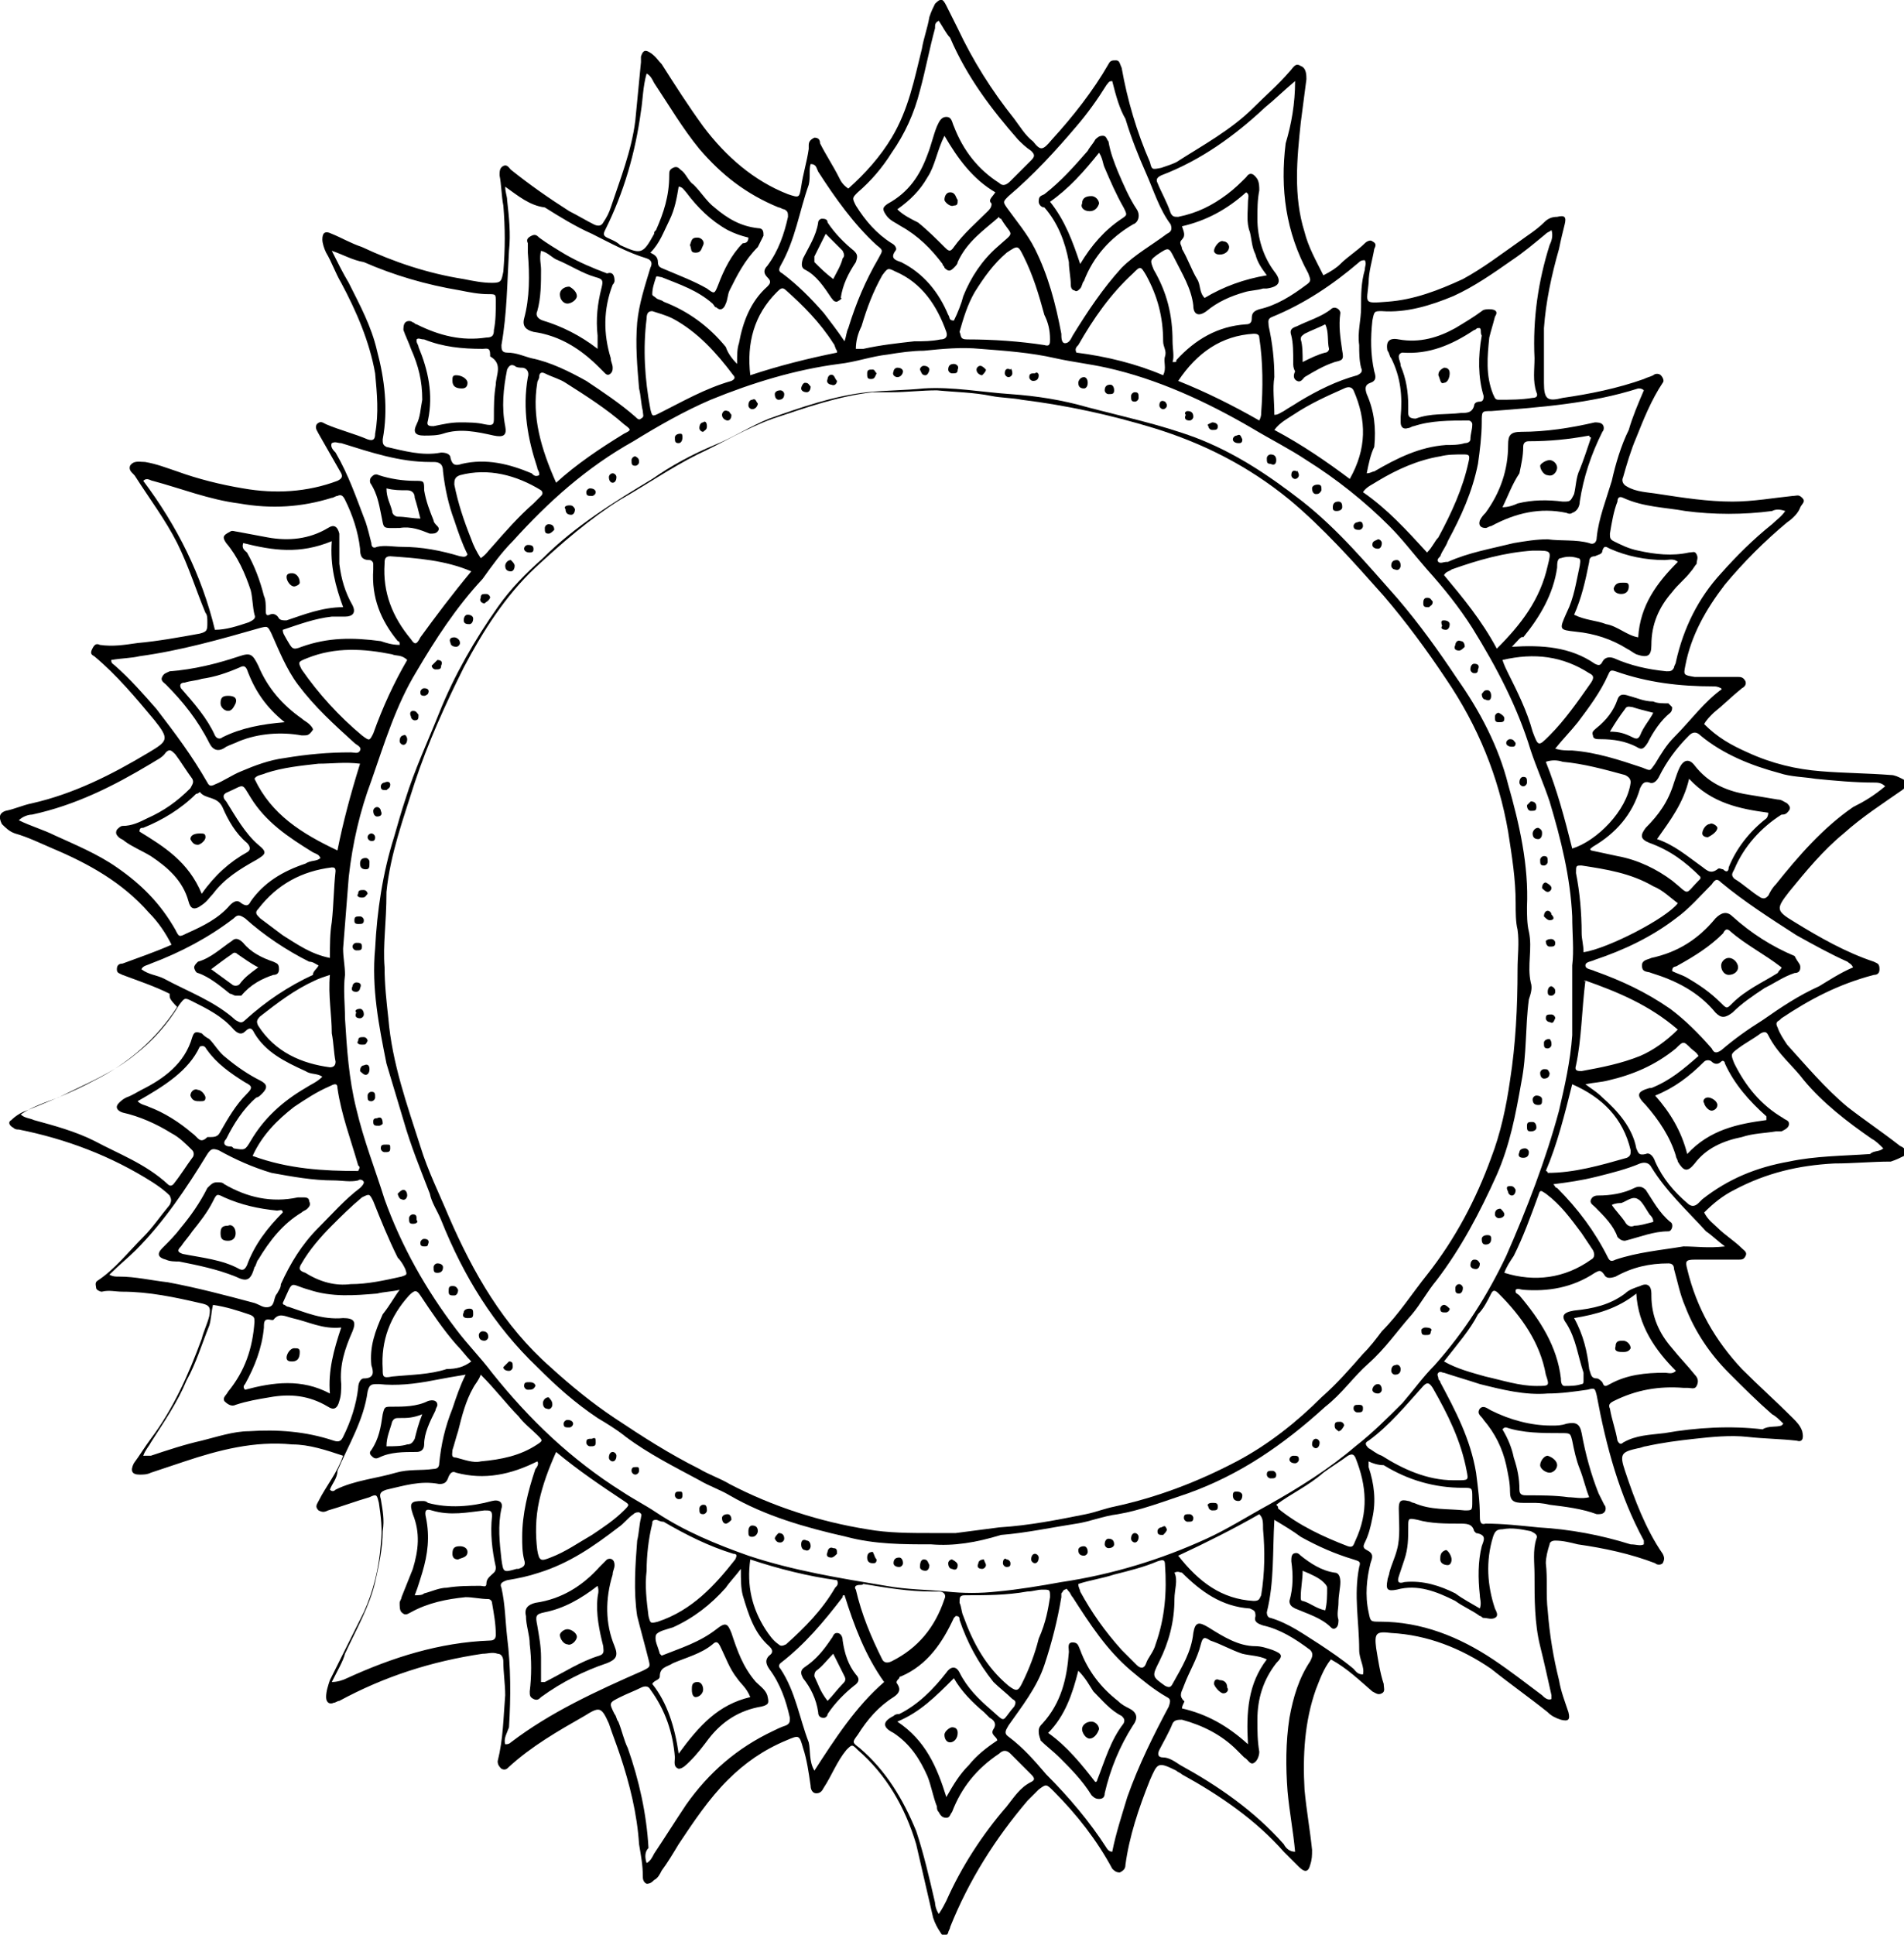 <svg xmlns="http://www.w3.org/2000/svg" width="101" height="102.6" viewBox="0 0 101 102.6">
  <path d="M70.2 14.6c.4-.2.7-.4.9-.6.4-.4.9-.7 1.3-1.1.1-.1.3-.2.4-.1.2.1.2.2.1.4-.1.6-.3 1.2-.3 1.8-.1 1.1-.3 1.1 1 1 1.4-.1 2.7-.6 4-1.2 1.1-.6 2-1.3 3-2 .4-.3.9-.6 1.3-1 .2-.2.4-.3.7-.3.4-.1.5 0 .4.4-.1.4-.2.8-.3 1.3-.4 1.4-.7 2.8-.8 4.2v2.9c0 .9.2 1 1 .8 1.4-.2 2.9-.5 4.3-1 .2-.1.3-.1.5-.2.1-.1.3-.1.4 0 .1.1.2.3.1.4-.6.9-1 1.9-1.4 2.9-.3.7-.5 1.4-.7 2.1-.1.2 0 .4.2.5.5.3 1.1.3 1.7.4 1.3.2 2.6.4 3.9.4 1.1 0 2.2-.2 3.2-.3.2 0 .3-.1.5.1s0 .3-.1.5c-.1.3-.4.6-.7.8-1.2 1-2.3 2.1-3.3 3.3-1 1.3-1.8 2.7-2.1 4.3-.1.5-.1.5.5.6h2.3c.1 0 .2 0 .3.1.2.2.1.4-.1.5-.5.4-1 .9-1.5 1.3-.2.2-.4.4-.5.6.7.7 1.4 1.1 2.3 1.5 1.3.6 2.6.9 3.9 1 1.2.1 2.4.1 3.7.2.2 0 .4.1.6.2.4.2.4.3 0 .6-1 .7-2.1 1.4-3.1 2.3-1.1.9-2 2-2.9 3.1-.7.9-.7 1 .3 1.6 1.3.8 2.7 1.6 4.2 2.1.2.1.3.1.3.4 0 .2-.1.3-.3.3-1.9.5-3.4 1.3-4.9 2.3l-.1.1c-.2.1-.2.2-.1.4.1.3.3.6.5.9 1 1.1 2 2.3 3.2 3.3.9.7 1.8 1.3 2.7 2 .1.1.2.1.3.2.2.1.2.3 0 .4-.2.1-.4.2-.7.3-1 0-2 .1-3 .1-1.9.1-3.6.5-5.3 1.4-.6.3-1.1.7-1.6 1.2.2.4.5.6.7.8.4.4.9.7 1.3 1.1.1.1.3.2.2.4-.1.2-.2.2-.4.2h-2.3c-.5 0-.5.1-.4.5.5 2.1 1.5 3.8 2.9 5.3.9.9 1.8 1.7 2.7 2.6.2.2.4.4.5.7.1.4 0 .6-.3.5-.9-.1-1.7-.1-2.6-.2-.9-.1-1.9 0-2.8.1-.9.1-1.7.2-2.6.4-.1 0-.3.1-.4.1-.9.2-1 .3-.7 1.2.5 1.5 1.1 3.1 2 4.4.1.2.1.3 0 .5-.1.1-.3.1-.4 0-1.3-.5-2.7-.8-4.1-1-.4-.1-.8-.2-1.2-.2-.2 0-.3.1-.3.2-.1.3-.2.7-.2 1 .1.8 0 1.7.1 2.5.1 1.3.3 2.5.6 3.7.1.6.3 1.1.5 1.7.1.4 0 .5-.4.4-.3-.1-.5-.2-.7-.4-1-.8-2-1.5-3-2.3-1.6-1.1-3.4-1.8-5.3-1.9-.8-.1-.9 0-.8.8.1.6.2 1.3.4 1.9 0 .2.1.4-.1.5-.2.1-.3 0-.5-.1-.7-.6-1.3-1.2-2.2-1.7-.4.5-.6 1.1-.8 1.6-.6 1.7-.7 3.5-.6 5.3.1 1.1.3 2.2.4 3.2 0 .3 0 .5-.1.8-.1.4-.3.4-.6.1l-.8-.8c-1.5-1.7-3.4-3-5.4-4.1-.1-.1-.2-.1-.3-.2-1-.5-1-.4-1.4.5-.6 1.5-1.1 3-1.3 4.5 0 .2-.1.3-.3.4-.2 0-.3-.1-.4-.2-.8-1.5-1.9-2.9-3.1-4.1-.4-.4-.4-.4-.8-.1l-.6.6c-1.7 2-3.1 4.2-4.1 6.7 0 .1-.1.2-.1.3-.1.2-.3.2-.4 0-.2-.3-.3-.5-.4-.8l-.9-3.9c-.6-2-1.6-3.7-3.1-5-.3-.3-.3-.3-.6 0-.5.6-.8 1.4-1.2 2-.1.2-.2.3-.4.3s-.3-.2-.3-.4c-.1-.7-.2-1.4-.4-2-.2-.7-.2-.7-.9-.4-1.2.5-2.2 1.2-3.1 2.1-1 1-1.8 2.2-2.6 3.4-.3.5-.6 1-.9 1.4-.1.2-.2.4-.4.5-.1.1-.2.2-.4.2-.2-.1-.2-.3-.2-.4 0-.6-.1-1.1-.2-1.7-.1-1.6-.5-3.2-1-4.7-.2-.6-.4-1.1-.6-1.7-.4-.9-.5-.9-1.3-.4-1.4.8-2.8 1.6-4 2.7-.1.1-.2.2-.4.1-.1-.1-.2-.2-.2-.4.3-1.2.3-2.3.4-3.5 0-.6-.1-1.2-.1-1.8 0-.2-.1-.4-.3-.4-.3-.1-.5 0-.8 0-2.7.4-5.2 1.2-7.6 2.5-.1 0-.2.1-.3.1-.2.1-.4 0-.4-.3s.1-.6.2-.9l1.8-3.6c.5-1.1.8-2.3.9-3.6.1-.8 0-1.5-.1-2.2-.1-.4-.1-.5-.5-.3-.7.2-1.5.5-2.2.7-.2.1-.3.1-.5 0-.2-.2-.1-.3 0-.5.4-.8 1-1.5 1.3-2.4-.9-.3-1.8-.6-2.7-.6-2-.2-3.9.3-5.7.9l-1.8.6c-.2.1-.4.1-.6.1-.4 0-.5-.2-.3-.6.3-.4.6-.9.9-1.3 1.2-1.6 2-3.4 2.7-5.3.1-.4.3-.8.4-1.2.1-.5 0-.6-.5-.7-1.3-.3-2.7-.6-4.1-.6-.4 0-.7-.1-1.1 0-.1 0-.3-.1-.3-.2s-.1-.3.1-.4c.9-.6 1.6-1.5 2.4-2.3.5-.5.9-1.1 1.4-1.7.1-.2.1-.3 0-.5-.3-.3-.6-.5-.9-.7-2.2-1.4-4.6-2.3-7.1-2.8-.1 0-.2 0-.3-.1-.2-.1-.3-.3-.1-.4.2-.2.5-.4.8-.5 1.2-.5 2.5-1 3.6-1.6 1.8-.9 3.3-2.2 4.4-3.9-.4-.4-.4-.5-.4-.6v-.1c-.8-.4-1.7-.7-2.5-1-.2-.1-.3-.1-.3-.3 0-.2.1-.3.3-.3.8-.3 1.7-.6 2.6-1-.3-.6-.7-1.2-1.2-1.7-1.4-1.6-3.2-2.6-5.1-3.4-.7-.3-1.3-.6-2-.8-.3-.1-.5-.3-.7-.5-.2-.4-.1-.6.2-.7.5-.1.9-.3 1.4-.4 2.2-.5 4.2-1.5 6.2-2.7 1-.6 1.1-.7.3-1.7-1-1.2-2-2.4-3.2-3.4-.2-.1-.2-.2-.1-.4s.2-.3.4-.2c.7.1 1.3 0 2-.1 1.1-.1 2.2-.3 3.3-.5.4-.1.4-.2.4-.6 0-.2 0-.4-.1-.5-.5-1.2-.9-2.5-1.5-3.7-.6-1.2-1.5-2.4-2.2-3.5-.1-.2-.4-.3-.3-.6.2-.3.5-.2.8-.2.6.1 1.1.3 1.7.5 1.1.4 2.3.7 3.5.9 1.7.3 3.4.2 5-.4.2-.1.3-.2.2-.4L16.9 23c-.1-.2-.2-.3-.1-.5.2-.2.3-.1.5 0 .7.3 1.5.5 2.2.8.3.1.4 0 .4-.3.2-1.1.1-2.1 0-3.2-.3-1.7-1-3.3-1.8-4.8-.3-.5-.5-1.1-.8-1.6-.1-.2-.2-.5-.2-.7 0-.3.1-.5.5-.3.5.2 1 .5 1.6.7 1.7.8 3.5 1.4 5.4 1.7.5.1 1 .2 1.5.2s.5-.1.6-.6c.1-1.2.1-2.3 0-3.5-.1-.5-.1-1.1-.2-1.6 0-.2 0-.4.2-.5.2-.1.3.1.4.2 1 .8 2 1.5 3.1 2.2.4.2.9.5 1.3.7.2.1.4.1.5-.1.2-.3.3-.5.4-.8.5-1.5 1.1-3 1.3-4.6.1-1 .2-2.1.3-3.1V3c.1-.3.2-.4.5-.2s.4.4.6.6c.7 1.1 1.4 2.2 2.2 3.3 1.2 1.6 2.7 2.9 4.5 3.6.6.2.6.2.7-.4.1-.7.3-1.3.4-2v-.2c0-.2.1-.3.3-.4.2 0 .3.1.3.3.3.6.7 1.2 1 1.8.1.2.2.4.5.6.9-.8 1.7-1.7 2.3-2.7.9-1.5 1.2-3.1 1.6-4.7.1-.6.3-1.1.4-1.7.1-.3.2-.5.3-.7.3-.3.4-.3.6.1l.6 1.2c.8 1.7 1.8 3.3 3 4.8.3.4.6.9 1 1.2.4.5.5.5 1-.1 1.1-1.2 2.2-2.6 3-4 .1-.2.2-.2.4-.2s.2.2.3.4c.3 1.7.8 3.4 1.5 5 .1.4.1.4.6.3.3-.1.6-.2.8-.3 1.4-.9 2.9-1.7 4.1-2.9.6-.6 1.3-1.2 1.9-1.9.2-.2.3-.5.6-.3.3.1.3.5.3.7-.1.8-.2 1.5-.3 2.3-.2 1.9-.4 3.9.2 5.8.2.8.6 1.5 1 2.3zm13.2 36.6c.1-.8 0-1.7 0-2.6-.1-2.1-.6-4.1-1.2-6.1-.3-.9-.7-1.8-1-2.7-.7-2.3-1.8-4.4-3.1-6.5-.7-1.1-1.5-2.1-2.4-3.1-.7-.8-1.3-1.6-2-2.3-1.3-1.3-2.8-2.5-4.4-3.5-.9-.6-1.9-1.1-2.9-1.7-2.4-1.4-5-2.6-7.7-3.2-.9-.2-1.8-.3-2.7-.5-1.3-.3-2.7-.4-4-.5-1-.1-2 0-3 .1-.6 0-1.3.1-1.9.2-.9.1-1.7.4-2.6.5-2.3.3-4.6 1-6.8 1.9-1.4.6-2.8 1.4-4.1 2.2-2.5 1.4-4.5 3.2-6.4 5.3-.6.6-1.1 1.3-1.6 2-1.4 1.5-2.5 3.2-3.5 4.9-1.1 1.8-1.7 3.8-2.4 5.8-.6 1.6-1 3.3-1.2 5.1-.1 1.3-.2 2.5-.3 3.8 0 .5.1.9.1 1.4-.1.8 0 1.5 0 2.3.1 1.6.2 3.2.6 4.8.4 1.7 1 3.2 1.5 4.8.9 2.5 2.2 4.8 3.8 6.9.6.8 1.3 1.5 1.9 2.3 2 2.5 4.2 4.6 6.9 6.3.6.4 1.2.7 1.8 1.1 1.5 1 3.2 1.7 4.9 2.3 2.4.8 4.9 1.2 7.3 1.6 1.1.2 2.2.2 3.2.3.9.1 1.8.1 2.7 0 1.1-.1 2.3-.3 3.4-.5 2.7-.4 5.3-1.2 7.7-2.3 1.1-.5 2.2-1.2 3.3-1.8 1.6-.9 3.2-1.9 4.6-3.1.9-.7 1.7-1.5 2.5-2.3.6-.7 1.1-1.4 1.7-2 1.6-1.8 2.8-3.7 3.8-5.8 1.1-2.5 2.1-5.1 2.8-7.7.3-1.3.6-2.6.7-4v-3.7zm16.5 9.7c-.2-.2-.4-.4-.6-.5-1.3-.9-2.6-1.9-3.6-3.1-.6-.8-1.4-1.4-1.9-2.4-.1-.2-.2-.2-.4-.1-.4.3-.8.5-1.2.8-.4.3-.4.3-.2.8.6 1.2 1.4 2.2 2.6 2.9.1.1.3.1.3.3 0 .2-.2.3-.4.4h-.3c-.6.1-1.2.1-1.8.3-1 .2-1.9.6-2.5 1.4-.4.5-.6.4-.9-.1 0-.1-.1-.2-.1-.3-.3-1-.9-1.9-1.6-2.7-.5-.5-.5-.7.2-.9h.1c1-.4 1.7-1 2.5-1.7-.1-.2-.3-.3-.4-.4-.4-.4-.4-.4-.8 0-1.1.9-2.3 1.4-3.6 1.7-.4.1-.7.1-1.2.2.4.3.6.4.9.7.8.7 1.6 1.6 1.8 2.7.1.2.1.4.5.3.2-.1.4.1.5.4.4.9 1 1.6 1.7 2.2.2.2.4.2.6 0l.2-.2c1.4-1.1 2.9-1.7 4.6-2 1.4-.3 2.9-.3 4.3-.4.2-.2.5-.1.7-.3zm.1-19.2c-.2-.2-.4-.2-.6-.2-1 0-2.1-.1-3.1-.2-.6-.1-1.3-.1-1.9-.3-1.5-.4-3-1-4.2-2-.2-.2-.4-.2-.6 0-.7.7-1.2 1.4-1.6 2.2-.1.2-.3.4-.5.3-.3-.1-.4.1-.5.3-.4 1.4-1.3 2.4-2.5 3.1-.1.1-.2.1-.1.2.5.1.9.2 1.4.3 1.1.2 2.1.7 2.9 1.3 1 .8.6.8 1.5-.1v-.1c-.8-.8-1.6-1.4-2.7-1.8-.5-.2-.5-.4-.2-.8.7-.7 1.2-1.4 1.5-2.4.1-.3.2-.6.3-.8.2-.4.5-.5.8-.1.7.9 1.6 1.3 2.6 1.5l1.8.3c.2 0 .3.1.5.2.2.2.2.3 0 .5-.1.1-.2.1-.3.1-1.1.7-2 1.7-2.5 2.9-.1.2-.2.3 0 .5.5.3.9.7 1.4 1 .2.1.3 0 .4-.1.1-.2.2-.4.4-.6 1.2-1.5 2.5-3 4.1-4.1.6-.3 1.1-.6 1.7-1.1zm-5.5 33.9l.1-.1c-.2-.2-.4-.4-.6-.5-.8-.7-1.5-1.4-2.3-2.2-1-1-1.8-2.2-2.3-3.5-.3-.7-.4-1.3-.6-2 0-.2-.1-.3-.3-.3-1 0-1.9.2-2.8.7-.3.1-.5.1-.6-.1-.2-.3-.3-.2-.5-.1-1.2.8-2.5 1-3.8.9-.1 0-.3-.1-.4 0v.1c0 .1.1.1.2.2 1.1 1.3 2 2.7 2.2 4.4 0 .1 0 .4.2.4.3 0 .6 0 .9-.1.1 0 .1-.1.1-.2v-.4c-.3-.9-.4-1.8-.9-2.6-.3-.4-.2-.6.4-.7 1-.1 1.9-.3 2.7-.9.2-.2.5-.3.8-.4.4-.2.6 0 .6.4v.1c0 1.1.4 2 1.1 2.8.4.5.8.9 1.2 1.4.2.2.2.4.1.6-.1.2-.3.1-.5.1h-.2c-1.3-.1-2.5.1-3.7.7-.2.1-.3.2-.2.4.1.6.3 1.1.4 1.7.1.2.2.2.3.1.7-.4 1.4-.4 2.2-.5 1.7-.3 3.5-.4 5.2-.2.3-.2.7-.1 1-.2zM80.2 34.3c1.6-.1 3.1 0 4.4.9.2.1.3.1.4-.1.1-.2.3-.3.6-.2.9.4 1.8.6 2.8.7.2 0 .3 0 .4-.2 0-.1.1-.2.1-.3.4-1.8 1.2-3.4 2.4-4.7.8-.9 1.7-1.8 2.7-2.6.2-.2.5-.4.7-.7-.3-.1-.5-.1-.7 0-1.5.2-3.1.2-4.6 0-1.1-.2-2.2-.2-3.3-.7-.2-.1-.3 0-.3.2-.2.5-.3 1.1-.4 1.7 0 .2 0 .3.2.4.4.2.8.4 1.3.5.9.2 1.8.3 2.7.1.2 0 .3-.1.4.1.1.2 0 .3 0 .5-.1.1-.2.3-.3.4-.3.4-.7.7-1 1.1-.7.8-1.1 1.7-1.1 2.8 0 .6-.2.7-.8.5-.2-.1-.3-.2-.5-.3-.8-.5-1.7-.8-2.7-.9-.9-.1-.9-.1-.5-1 .4-.8.5-1.6.7-2.5 0-.1.1-.4-.1-.4-.3-.1-.6-.1-.9 0-.2 0-.2.3-.2.5-.2 1.4-.9 2.6-1.8 3.7-.1-.1-.3.2-.6.5zM1.1 59.1c.2.2.5.2.7.3 1.1.3 2.2.6 3.2 1.1 1.3.7 2.7 1.2 3.9 2.3.1.1.2.1.3 0 .4-.5.7-1 1-1.4.1-.1.1-.3 0-.4-.3-.3-.7-.7-1.1-.9-.8-.5-1.7-.9-2.6-1.1-.3-.1-.4-.3-.2-.5.1-.1.2-.2.4-.3.3-.1.6-.3.8-.4 1.2-.6 2.3-1.4 2.7-2.8.1-.3.2-.3.5-.2.1.1.2.2.4.3.3.3.5.7.9 1 .6.5 1.2.9 1.8 1.2.4.2.4.4.1.7-.1.1-.2.2-.3.2-.7.6-1.2 1.4-1.6 2.2-.2.2-.1.4.2.4.1 0 .1 0 .2.1.6.1.6.1.9-.4.7-1.2 1.7-2.1 2.9-2.8.3-.2.6-.3.9-.6-.3-.2-.6-.1-.9-.3-1.1-.5-2.1-1-2.7-2-.1-.2-.2-.4-.5-.1-.2.2-.4.1-.6-.1-.6-.7-1.4-1.1-2.2-1.5-.4-.2-.4-.2-.7.2-.6 1-1.4 1.9-2.3 2.6-1.2 1-2.7 1.6-4.1 2.3-.8.3-1.4.5-2 .9zM17 45.5c-.1-.2-.2-.2-.4-.3-1.3-.8-2.5-1.6-3.3-2.9-.5-.8-.3-.7-1.2-.3-.3.1-.3.3-.1.5.5.8 1 1.7 1.7 2.3.5.4.4.5-.1.8-.9.5-1.7 1-2.3 1.8-.2.2-.3.4-.6.6-.4.3-.6.2-.7-.2-.3-1.1-1.1-1.8-2-2.4-.5-.3-1-.5-1.4-.8-.1-.1-.2-.1-.3-.2-.1-.1-.2-.2-.1-.4.1-.1.2-.2.3-.2.5 0 .9-.2 1.3-.4.9-.4 1.6-.9 2.3-1.6.1-.2.2-.3.1-.5-.3-.4-.6-.9-.9-1.3-.2-.2-.3-.3-.5-.1-.2.3-.5.4-.8.6-2 1.2-4 2.2-6.3 2.7-.2 0-.5.1-.7.3.6.3 1.3.5 1.9.8 1.1.5 2.3 1 3.3 1.7 1.3.9 2.3 1.9 3.1 3.3.2.4.2.4.6.2.9-.4 1.7-.8 2.3-1.5.2-.2.4-.3.6-.1.3.2.4.1.5-.1.7-1 1.7-1.6 2.9-2 .3-.2.6-.1.8-.3zm4.2-11.3c0-.1 0-.2-.1-.2-.9-1.1-1.4-2.3-1.3-3.8v-.3c0-.1-.1-.2-.2-.2-.4 0-.5-.2-.5-.6-.1-.9-.4-1.8-.8-2.6-.1-.2-.2-.3-.4-.2-.1 0-.2.1-.3.1-1.6.5-3.2.6-4.9.3-1.6-.2-3.1-.8-4.6-1.2-.1 0-.3-.2-.5 0 1.8 2.4 3.1 5 3.8 7.9.6 0 1.2-.2 1.8-.4.2-.1.4-.2.3-.4-.1-.4-.1-.9-.2-1.3-.3-.9-.7-1.8-1.3-2.5-.2-.3-.2-.4.2-.6.1-.1.3 0 .4 0 .5.1 1.1.2 1.6.3 1.1.2 2.2.1 3.2-.5.3-.2.5-.1.6.3v1.6c.1.8.3 1.5.7 2.2.2.4 0 .6-.4.6h-.7c-.9.1-1.7.4-2.6.7 0 .2.1.3.2.5.3.5.3.6.8.4 1.4-.5 2.7-.5 4.2-.3.3.1.6.2 1 .2zm0 34.2c-.4.1-.8.1-1.2.2-1.2.1-2.4.2-3.6-.2-1.1-.3-.8-.6-1.4.7 0 0 0 .1.1.1 0 0 .1.1.2.1.9.3 1.8.7 2.9.6.6 0 .7.2.5.7-.4.9-.7 1.8-.6 2.8 0 .3 0 .6-.1.9-.1.4-.3.5-.6.3-1-.6-2-.7-3.1-.5-.6.1-1.2.2-1.8.4-.2.1-.4 0-.6-.2-.1-.2.1-.3.2-.5.9-1.1 1.3-2.3 1.4-3.7 0-.2 0-.3-.3-.4-.6-.2-1.2-.4-1.9-.5-.1.4-.1.8-.2 1.1-.4 1-.7 2-1.2 2.9-.5 1.2-1.2 2.2-1.9 3.3-.1.2-.3.4-.4.7H8c.9-.3 1.8-.6 2.7-.8.8-.2 1.7-.5 2.5-.5 1.5-.1 3 0 4.5.5.3.1.4 0 .5-.2.4-.8.7-1.7.8-2.6 0-.2.1-.5.3-.5.6 0 .5-.4.4-.7-.1-1 .2-1.8.6-2.7.4-.5.6-.9.9-1.3zm-3.6-55.1c.3.6.6 1.2.9 1.7.6 1.2 1.2 2.3 1.5 3.6.4 1.5.6 3.1.3 4.7 0 .2 0 .3.2.4.9.2 1.9.5 2.9.3.3 0 .5.1.5.3.1.4.3.4.6.3 1.3-.3 2.5 0 3.7.5.1.1.2.2.4.1v-.1c0-.1-.1-.2-.1-.3-.5-1.5-.8-3.1-.5-4.8.1-.3-.1-.5-.3-.5-.1 0-.3 0-.4-.1-.2-.1-.3 0-.4.2-.2 1-.3 2-.1 3 .1.5-.1.6-.6.5-.9-.2-1.8-.4-2.7-.1-.3.1-.7.1-1 .1-.5 0-.6-.2-.4-.6.2-.4.2-.8.3-1.3 0-1-.2-1.8-.6-2.7-.1-.3-.3-.7-.4-1 0-.1 0-.3.1-.4.1-.1.3-.1.4 0 .1 0 .1.1.2.1 1.2.6 2.4.9 3.7.7.3 0 .4-.1.4-.4.1-.5.1-1 .1-1.5 0-.4 0-.4-.4-.4-.5 0-1-.1-1.5-.2-1.8-.3-3.5-.8-5.1-1.5-.6-.1-1.1-.4-1.7-.6zm44.7 70.1c.2.4 0 .9 0 1.4 0 1.2-.3 2.3-.8 3.3-.4.8-.4.8.3 1.3.2.1.3.1.4-.1.5-.9 1-1.7 1.1-2.7.1-.6.3-.6.8-.3.8.5 1.6 1 2.5 1 .3 0 .6.1.9.2.5.2.6.3.2.7-.7.9-1 1.9-1 3 0 .6 0 1.1.1 1.7 0 .2-.1.5-.3.6-.2.1-.3-.2-.5-.3l-.4-.4c-.8-.8-1.8-1.3-2.9-1.6-.2 0-.4 0-.5.2-.2.5-.5 1-.7 1.4-.1.2-.1.4.2.4.3 0 .6.2.9.4 2 1.1 3.9 2.4 5.5 4.2.1.2.3.4.6.4-.1-1.1-.3-2.1-.4-3.2-.1-1.3-.1-2.6.1-3.9.2-1.1.5-2.1 1.1-3 .1-.2.2-.4 0-.6-.8-.6-1.6-1.1-2.5-1.3-.3-.1-.5-.2-.4-.5 0-.3-.1-.3-.3-.4-1.5-.1-2.6-.9-3.6-1.9-.1 0-.2-.1-.4 0zm-12.5 18.1c.2-.3.3-.5.4-.7.8-1.8 1.9-3.5 3.2-5 .4-.5.7-1 1.3-1.3.2-.1.2-.2 0-.4L53.6 93c-.2-.2-.4-.2-.6 0-1.2.8-2 1.8-2.5 3.1-.1.1-.1.3-.3.3-.2 0-.3-.1-.4-.3-.1-.1-.1-.2-.1-.3-.2-.5-.3-1.1-.5-1.6-.4-.9-.9-1.7-1.8-2.3-.6-.3-.6-.6 0-.9.1-.1.2-.1.3-.1 1-.5 1.8-1.3 2.5-2.2.2-.3.5-.4.7 0 .4.8 1 1.4 1.7 2 .8.7.5.6 1.2-.2.1-.2.1-.3-.1-.4-.3-.3-.7-.6-1-.9-.8-1-1.4-2.1-1.8-3.3 0-.1 0-.2-.2-.2l-.1.1c-.6 1.3-1.4 2.5-2.8 3.1 0 0-.1 0-.1.1-.1.1-.2.2-.1.3.2.3.1.5-.2.7-.8.5-1.4 1.2-1.9 2-.3.4-.3.4.1.7 1.4 1.2 2.3 2.7 3 4.4.4 1.2.7 2.5 1 3.8 0 0 0 .3.2.6zM17.6 89.2c.3 0 .6-.1.8-.2 2.4-1.1 4.9-1.9 7.6-2 .2 0 .3-.1.3-.3 0-.6-.1-1.1-.2-1.7 0-.1-.1-.2-.2-.2-.4 0-.8-.1-1.2-.1-1 .1-2 .3-2.9.8-.2.1-.3.2-.5 0-.1-.1-.1-.3-.1-.5 0-.1.1-.2.1-.3l.6-1.5c.3-1 .4-1.9 0-2.9-.2-.6-.1-.7.5-.7.1 0 .2 0 .3.1 1.1.3 2.3.2 3.4-.1.4-.1.6.1.5.4-.2.9-.1 1.8 0 2.7.1.7.1.7.8.5h.1c.3-.1.4-.2.3-.5-.1-.4-.1-.8-.1-1.2 0-1.2.3-2.4.7-3.6.1-.1.2-.3.1-.4-1.4.7-2.8 1-4.3.6-.2-.1-.3 0-.4.2-.1.3-.2.4-.5.4-1-.2-1.9.1-2.8.3-.3.1-.4.2-.3.5.1.6.2 1.1.1 1.7 0 .9-.2 1.8-.4 2.7-.3 1.3-1 2.5-1.6 3.8-.1.4-.4.9-.7 1.5zM49.8 1.1c-.2.1-.2.2-.2.4-.3 1.1-.5 2.2-.8 3.3-.3 1.2-.8 2.3-1.5 3.3-.5.8-1.1 1.5-1.8 2.1-.3.3-.3.3-.1.7.5.8 1.1 1.5 1.9 2 .2.1.3.3.2.4-.3.4 0 .5.3.6 1.2.6 2 1.6 2.5 2.8.1.1 0 .3.3.3.2-.4.4-.9.5-1.3.4-1 1-1.9 1.8-2.6 1-.9.8-.5.2-1.5 0 0-.1 0-.1-.1-.8.7-1.7 1.3-2.2 2.4 0 .1-.1.2-.2.3-.2.2-.3.2-.5 0 0-.1-.1-.1-.1-.2-.6-.8-1.3-1.5-2.2-2-.3-.2-.6-.3-.8-.6-.2-.3-.2-.4.1-.6 1.1-.6 1.7-1.5 2.1-2.6.2-.5.3-1 .5-1.5.1-.2.2-.5.5-.5s.3.3.4.5c.5 1.3 1.3 2.3 2.4 3 .2.2.4.1.6-.1l1.1-1.1c.2-.2.2-.3 0-.5-.3-.2-.5-.4-.7-.6-1.4-1.6-2.7-3.3-3.6-5.4-.2-.2-.4-.6-.6-.9zm18.9 3.2c-.6.5-1.1 1-1.6 1.4-1.6 1.5-3.4 2.8-5.5 3.6-.2.1-.3.2-.2.4.2.5.5 1 .7 1.6.1.2.2.2.4.2 1-.2 1.8-.6 2.6-1.2.4-.3.7-.6 1-.9.2-.3.4-.2.6.1.1.2.1.4.1.6-.1.5-.1 1-.1 1.5 0 1 .3 2 .9 2.8.4.5.3.8-.4.9H67c-.3.1-.7.1-1 .2-.7.2-1.4.5-2 1-.4.3-.7.2-.7-.3-.1-.9-.6-1.7-1-2.5-.3-.6-.3-.6-.9-.2-.4.3-.4.3-.2.8.7 1.2 1 2.4 1 3.8 0 .4.1.8 0 1.1h.1c.1 0 .1 0 .1-.1 1-1.1 2.2-1.8 3.7-1.9.2 0 .3-.1.3-.3 0-.3.1-.4.4-.5.9-.2 1.7-.7 2.5-1.3.3-.2.2-.3.1-.6-1.2-2.2-1.5-4.5-1.2-6.9.3-1 .5-2.1.5-3.3zm3.8 20.8c.2 0 .3-.1.4-.1 1.2-.7 2.4-1.3 3.8-1.4.3 0 .7 0 1-.1.2 0 .3-.1.3-.2 0-.3.1-.5.1-.8 0-.1-.1-.2-.2-.2-1 0-2 0-2.9.3-.1 0-.2.1-.3.1-.3.1-.4-.1-.4-.3v-.3c.1-1.1 0-2.1-.5-3.1-.1-.1-.1-.3-.2-.4-.1-.5.1-.7.6-.6 1.1.2 2.1-.1 3-.6.5-.3 1-.6 1.4-.9.1-.1.3-.1.4-.1.3 0 .5.1.3.4-.1.4-.2.7-.3 1.1-.1 1-.2 2 .2 3 .1.2.1.3.3.3.6 0 1.2 0 1.8-.1.2 0 .3-.1.2-.3-.2-.6-.1-1.2-.1-1.8-.1-2.1.2-4.1.8-6 .1-.2.2-.5.1-.8-.1.1-.2.1-.3.2-.6.5-1.2 1-1.8 1.4-1 .7-2 1.4-3.1 1.9-1.2.5-2.5.9-3.8.8-.4 0-.4 0-.5.5-.1.9-.1 1.8.1 2.7.1.3.1.5-.2.6-.3.1-.3.3-.2.6.4.9.5 1.8.4 2.8-.2.4-.3.9-.4 1.4zm.1 52.4c-.1 0-.1 0 0 0v.3c.3.9.4 1.8.2 2.7-.1.5-.2.9-.4 1.3-.1.2-.1.3.1.4.4.2.3.4.2.7-.2.8-.3 1.7-.1 2.6.1.5.1.5.6.5 2.2 0 4.2.8 6 2 .9.6 1.8 1.3 2.6 1.9.1.1.3.3.5.2v-.2c-.2-.9-.4-1.8-.6-2.6-.3-1.2-.3-2.5-.3-3.8 0-.6-.1-1.3.1-1.9.1-.2-.1-.3-.3-.4-.5-.1-1-.2-1.5-.1-.3 0-.4.1-.5.4-.4 1.3-.3 2.6.1 3.8.1.2.2.4 0 .5-.2.1-.4 0-.6 0-.1 0-.1-.1-.2-.1-.4-.3-.9-.5-1.3-.8-1-.5-2-.9-3.1-.6-.5.1-.6 0-.5-.5 0-.1.1-.3.1-.4.1-.4.3-.8.4-1.2.2-.7.1-1.5.1-2.2 0-.4.1-.5.5-.4.1 0 .2.1.3.1.9.4 1.8.3 2.7.4.4 0 .4 0 .4-.5v-.2c0-.5 0-.5-.5-.5-1.5 0-2.9-.4-4.2-1.2-.3 0-.6-.1-.8-.2zM34.3 98.8c.2-.1.3-.3.4-.5.6-.9 1.1-1.7 1.7-2.6 1.2-1.7 2.7-3 4.6-3.9.2-.1.4-.2.7-.3.2-.1.2-.2.2-.4-.2-.9-.5-1.8-1.1-2.6-.2-.3-.2-.5 0-.7.3-.2.1-.4 0-.5-.8-.7-1.1-1.7-1.4-2.7-.1-.4-.1-.8-.1-1.4-.3.4-.6.7-.8 1-.8.9-1.7 1.6-2.8 2.1-.3.1-.8.2-.9.4-.1.3.1.6.2 1l.1.1c1-.4 2-.7 2.9-1.4.5-.4.6-.3.8.2.3.9.6 1.8 1.3 2.6.2.2.5.4.6.7.1.4.1.5-.3.6-1.2.2-2.1.8-2.8 1.7-.3.4-.6.8-1 1.2-.2.2-.4.4-.6.4-.3-.1-.2-.4-.2-.6-.1-1.3-.5-2.5-1.3-3.6-.1-.2-.3-.2-.5-.1-.4.2-.7.3-1.1.5-.6.3-.6.3-.3.9.1.1.1.3.2.4.2.5.3 1 .5 1.4.6 1.7 1 3.5 1.1 5.3-.2.2-.2.5-.1.8zm4.8-79.5c0-.5 0-.8.1-1.1.2-1.1.6-2.2 1.5-3 .2-.2.2-.3 0-.5s-.2-.4 0-.6c.6-.8.9-1.7 1.1-2.6 0-.2 0-.3-.2-.4-.1 0-.2-.1-.3-.1-1.7-.7-3-1.7-4.2-3.1-.9-1.1-1.6-2.3-2.4-3.5-.1-.2-.2-.4-.4-.5-.2.7-.2 1.4-.3 2-.3 2.2-.9 4.3-1.9 6.3-.1.2-.1.3.1.4.2.1.5.2.7.4 1.1.5 1.2.5 1.8-.6 0-.1 0-.1.1-.2.4-.9.7-1.8.7-2.9 0-.2 0-.3.2-.4.2-.1.3 0 .4.1.3.2.4.6.7.8.4.4.7.9 1.1 1.2.7.6 1.4 1 2.3 1.1.3 0 .3.2.3.4l-.3.6c-.7.7-1.1 1.5-1.5 2.3-.1.2-.1.5-.2.7-.1.3-.3.4-.5.2-.1 0-.1-.1-.2-.2-.8-.7-1.7-1-2.7-1.4-.1 0-.3-.1-.3 0-.1.3-.2.6-.2.9 0 .1.1.1.2.2s.3.1.4.2c1.3.5 2.4 1.3 3.3 2.4.1.3.3.6.6.9zM5.9 35c0 .2.1.2.2.3.8.7 1.5 1.5 2.2 2.3 1 1.3 1.9 2.5 2.7 3.9.1.2.2.2.4.1.5-.2.9-.5 1.4-.7.7-.3 1.5-.6 2.3-.7 1.2-.2 2.3-.3 3.5-.3.2 0 .4.1.5-.1.1-.2-.2-.3-.3-.4-1.1-1-2.1-1.9-3-3.1-.6-.8-1-1.8-1.4-2.7-.2-.4-.2-.4-.6-.3-2.1.6-4.2 1.2-6.4 1.5-.4.1-.9.1-1.5.2zm-.1 32.6c.2.1.3.1.5.1.9 0 1.7.2 2.6.3 1.6.3 3.1.7 4.6 1.1.3.1.5.3.8.2.3-.1.2-.5.4-.7.1-.2.2-.3.2-.5.5-1.1 1.1-2.1 2-3 .7-.7 1.4-1.5 2.2-2.1.1-.1.2-.2.2-.3 0-.1-.2-.2-.3-.1-.4.1-.9 0-1.3 0-1.1 0-2.2-.2-3.3-.4-1-.3-1.9-.7-2.8-1.2-.3-.1-.4-.1-.6.2-1.1 1.8-2.3 3.6-3.8 5.1-.4.4-.9.8-1.4 1.3zm81.4-46.9c-.1-.1-.2-.1-.3-.1-2.5.8-5.2 1-7.8 1.2-.5 0-.5 0-.5.6 0 .7-.1 1.5-.2 2.2-.3 1.5-.9 2.8-1.6 4.1-.1.3-.3.5-.4.8-.1.1-.2.2-.1.3.1.1.3 0 .4 0h.1c1.1-.5 2.3-.7 3.5-1 .6-.1 1.2-.2 1.8-.2.7.1 1.5 0 2.2.2.2.1.4 0 .4-.3.1-1 .5-2 .8-3 .2-.9.5-1.9.9-2.7.2-.7.5-1.4.8-2.1zm0 61.2v-.2c-1.3-2.4-2-5-2.5-7.7-.1-.4-.1-.4-.5-.3-.7.1-1.4.2-2.1.2-1.2.1-2.4-.2-3.6-.5-.6-.2-1.3-.4-1.9-.6-.1 0-.2-.1-.3 0-.1.1 0 .2 0 .3 0 .1.1.1.1.2.8 1.5 1.6 3 1.9 4.8.1.8.2 1.5.2 2.3 0 .2 0 .5.3.4.9 0 1.8.1 2.8.2 1.7.1 3.3.4 4.9.9.3 0 .5.1.7 0zm11.1-30.6c-.1-.2-.2-.2-.3-.3-.9-.4-1.8-.9-2.7-1.4-1.4-.9-2.8-1.8-4-2.8-.2-.2-.3-.2-.5.1-.6.6-1.2 1.3-1.9 1.8-1.3 1-2.8 1.7-4.3 2.2-.2.1-.5.1-.5.3 0 .2.3.2.5.3 1.4.5 2.7 1.1 4 2 .8.6 1.5 1.3 2.2 2.1.1.2.2.3.5.1.7-.6 1.4-1.1 2.2-1.6 1-.7 1.9-1.3 3-1.8.5-.3 1.1-.7 1.8-1zM59 4.3c-.2 0-.2.1-.3.2-.5.8-1 1.5-1.6 2.2-1.1 1.3-2.3 2.6-3.6 3.7-.3.3-.3.3-.1.6.5.7 1.1 1.4 1.5 2.2.7 1.4 1.1 2.9 1.4 4.5 0 .2 0 .5.2.5s.3-.2.4-.4c.8-1.3 1.6-2.5 2.6-3.6.7-.7 1.6-1.2 2.4-1.8.2-.1.3-.2.2-.5-.6-.8-.9-1.8-1.3-2.7-.4-.9-.8-1.9-1.1-2.9-.3-.5-.5-1.2-.7-2zm0 93.9c.2-1 .5-1.9.8-2.9.6-1.7 1.4-3.3 2.2-4.8.1-.3.1-.4-.1-.5-.7-.4-1.3-.9-1.9-1.4-1.3-1.1-2.2-2.5-3.1-3.9-.1-.1-.1-.2-.2-.3-.1-.1-.1-.2-.2-.1-.1 0-.1.1-.2.2v.2c-.2 1.2-.5 2.4-.9 3.6-.4 1.2-1.2 2.2-1.9 3.2-.1.2-.3.4 0 .6.8.6 1.4 1.3 2 2 1.2 1.2 2.3 2.5 3.2 3.9 0 0 .1.2.3.2zM26.8 9.9c0 .3.1.5.1.7.1.9.2 1.8.1 2.7-.1 1.7-.1 3.3-.4 5 0 .2 0 .4.3.4.5 0 .9.2 1.3.3 1 .2 2 .7 2.9 1.2.9.6 1.8 1.2 2.6 1.9.1.1.2.2.3.1.2-.1.1-.2.1-.4-.1-.4-.1-.8-.2-1.2-.1-1.2-.2-2.3-.1-3.5.1-1 .4-1.9.7-2.9.1-.2.1-.4-.2-.5-1-.3-1.9-.8-2.9-1.3-.9-.4-1.7-.9-2.5-1.4-.8-.1-1.4-.6-2.1-1.1zm0 82.6c.1 0 .2 0 .3-.1 2.1-1.6 4.5-2.7 7-3.8.4-.2.4-.2.3-.6-.2-.8-.4-1.5-.6-2.3-.2-1.3-.1-2.7 0-4 .1-.4.1-.8.2-1.2 0-.1.1-.2-.1-.3-.1 0-.2 0-.3.1-.3.2-.5.5-.8.7-1.3 1-2.6 1.9-4.2 2.4-.6.2-1.1.3-1.7.4-.3.1-.4.2-.3.4.2.9.2 1.7.3 2.6.2 1.6.2 3.2.1 4.8-.1.3-.3.6-.2.9zm-9.9-41.3c-.2-.1-.3-.2-.5-.2-1.2-.6-2.4-1.4-3.4-2.3-.3-.2-.4-.2-.6 0-1.3 1-2.8 1.8-4.4 2.4-.2.1-.4.1-.5.3.4.3.8.3 1.2.5 1.3.7 2.7 1.2 3.8 2.2.2.1.3.2.5 0 1.1-1 2.3-1.8 3.6-2.4 0-.2.2-.3.3-.5zm74.6 14.9c-.4-.3-.7-.6-1-.8-1-1.1-2.1-2.1-2.9-3.4-.1-.2-.3-.3-.6-.2-.7.3-1.5.5-2.3.7-.8.2-1.5.3-2.3.4.1.1.1.2.2.2 1.1 1.1 2 2.3 2.7 3.7.1.2.2.2.4.1 1.2-.4 2.4-.5 3.6-.7.7 0 1.3.1 2.2 0zm-.2-29.6s0-.1 0 0c-.2-.1-.3-.1-.4-.1-1.8 0-3.5-.2-5.2-.8-.3-.1-.3 0-.4.2-.4.9-1 1.7-1.6 2.5-.4.5-.8.9-1.2 1.4.3.1.6.1.9.1 1.3.1 2.5.5 3.7.9.5.2.4.2.7-.2.3-.5.6-1 1-1.4.9-.9 1.6-1.9 2.6-2.6-.1.1-.1 0-.1 0zM17.5 79c.1.1.2.1.3 0 1-.5 2.2-.6 3.2-.9.7-.2 1.3-.1 2-.2.2 0 .3-.1.3-.3.1-1 .3-1.9.7-2.9.2-.6.4-1.2.7-1.8-.6.1-1.2.2-1.7.3-1 .2-2 .3-2.9.2-.4 0-.5 0-.6.4-.2 1.5-1 2.8-1.6 4.2 0 .4-.3.7-.4 1zm.1-55.5c-.1.2.1.4.2.5.7 1.2 1.1 2.4 1.6 3.7.1.3.2.7.3 1.1 0 .2.1.3.3.2.4-.1.9 0 1.3 0 1.1 0 2.1.2 3.1.5.1 0 .3.1.4-.1-.3-.6-.5-1.2-.7-1.8-.3-.8-.5-1.7-.6-2.6 0-.4-.2-.5-.5-.5h-.2c-1.6 0-3.1-.5-4.7-1-.2 0-.3-.1-.5 0zm50-1.5c.2 0 .3-.1.5-.2.3-.2.5-.3.8-.5 1-.6 2-1.1 3.1-1.4.2-.1.3-.2.2-.4-.1-.4-.1-.8-.1-1.2-.1-.7.1-1.3.1-2s0-1.3.2-2c0-.2.1-.3 0-.5-.1 0-.2 0-.3.1-1.4 1.2-2.9 2.2-4.6 2.9-.3.1-.2.3-.2.5.2.9.3 1.8.3 2.7-.1.6 0 1.3 0 2zm0 58.6c-.1 1.7 0 3.3-.4 4.9 0 .2.1.3.2.3 1 .3 1.8.9 2.6 1.4.6.4 1.2.8 1.8 1.3.1.1.2.3.5.3.1-.4-.2-.8-.2-1.3 0-1.5-.3-2.9 0-4.4.1-.3 0-.3-.3-.4-1-.3-1.9-.7-2.8-1.2-.4-.3-.9-.6-1.4-.9zM43.2 93.9c1.1-1.7 2.2-3.4 3.7-4.7-1-1.4-1.6-3-2.1-4.6-.1 0-.1 0-.1.1-1 1.3-2 2.5-3.3 3.5-.1.1-.1.2 0 .3.8 1.2 1 2.6 1.5 3.9.1.4 0 1 .3 1.5zm1.6-75.8c.1-.3.1-.5.2-.7.4-1.3.9-2.5 1.6-3.7.2-.4.3-.4-.1-.7-1.2-1.1-2.2-2.5-3.1-3.9-.1-.2-.1-.4-.4-.4-.1.3 0 .7-.1 1.1-.5 1.4-.7 2.9-1.5 4.3-.1.2-.1.3.1.4.8.6 1.5 1.3 2.2 2.1.3.4.7.9 1.1 1.5zm-26.2 50c.9 0 1.8-.2 2.7-.4.3-.1.3-.1.2-.4-.1-.2-.2-.4-.4-.6-.5-1-.9-2-1.3-3-.2-.4-.2-.4-.6-.2-.6.5-1.1 1-1.6 1.5-.6.6-1.2 1.3-1.6 2-.2.3-.1.4.2.5.8.5 1.6.7 2.4.6zm3-33.1c-.3-.3-.6-.2-.8-.3-1.5-.3-3-.4-4.5.2-.5.2-.5.2-.3.6.9 1.3 2 2.5 3.2 3.5.4.3.4.3.6-.1.5-1.4 1.1-2.7 1.8-3.9zm54.1-5.7c.3-.3.4-.6.6-.8.7-1.3 1.3-2.6 1.6-4 .1-.4 0-.4-.3-.4-.4 0-.8 0-1.2.1-1.2.2-2.3.7-3.3 1.3-.3.2-.6.3-.8.6 1.3.9 2.3 2 3.4 3.2zM55.7 18c0-.5-.1-.9-.3-1.3-.3-1.1-.6-2.1-1.1-3.1-.3-.6-.3-.6-.9-.2-.7.6-1.2 1.3-1.7 2.1-.4.7-.6 1.4-.8 2.1.1.2 0 .4.4.4 1.4 0 2.8.1 4.1.3.3.1.3-.1.3-.3zM19 62.1c.1-.2.1-.2 0-.3-.4-1.4-.9-2.7-1.1-4.1 0-.3-.2-.2-.4-.1-.7.3-1.3.7-1.9 1.1-.9.7-1.7 1.5-2.2 2.6 1.9.7 3.8.8 5.6.8zm58.1 16.4h.2c.6 0 .6 0 .5-.5-.3-1.6-1-3-1.8-4.4-.2-.3-.3-.3-.5-.1-.9 1-1.8 2.1-2.9 2.9-.2.1-.2.2 0 .4.2.1.4.3.7.4 1.1.7 2.4 1.3 3.8 1.3zm-58-38c-.8-.1-1.5 0-2.2 0-.9.1-1.9.2-2.8.5-.2.1-.5.1-.6.3.9 1.9 2.5 2.9 4.4 3.8.3-1.5.7-3 1.2-4.6zm60.3-6.1c1.3-1.3 2.3-2.6 2.7-4.4.2-.8.2-.8-.7-.8h-.1c-1.5.1-2.9.5-4.3 1-.1.1-.3.1-.4.3 1 1.2 2 2.4 2.8 3.9zm-2.8 37.8c.7.4 1.5.6 2.2.8.9.2 1.8.5 2.7.5.7 0 .7 0 .5-.6-.3-1.7-1.3-3.1-2.5-4.3-.2-.2-.3-.2-.4 0-.2.4-.4.8-.7 1.1-.4.8-1.1 1.6-1.8 2.5zm-42-55.7c-.2 0-.3.1-.3.4-.2 1.6-.1 3.2.2 4.8.1.4.1.4.5.2 1.2-.6 2.4-1.3 3.8-1.7.2-.1.2-.2.1-.3-.9-1.2-1.9-2.3-3.2-3-.4-.2-.8-.3-1.1-.4zM29.5 77c-.4.9-.7 1.7-.9 2.6-.2.9-.2 1.8-.1 2.6.1.6.2.6.7.4.8-.3 1.5-.8 2.2-1.2.6-.4 1.2-.8 1.7-1.3.3-.3.3-.3 0-.5-1.2-.8-2.4-1.6-3.6-2.6zm5.3 3.6c-.2 0-.2.1-.2.2-.2.8-.3 1.7-.3 2.5-.1.8 0 1.6.1 2.4.1.4.1.4.5.3 1.8-.6 3-1.9 4.1-3.3.1-.2.1-.3-.1-.3-1.3-.4-2.5-1-3.7-1.7-.2 0-.3-.1-.4-.1zM84 50.5c1.3-.2 4.4-1.8 5-2.6-.4-.3-.8-.7-1.3-.9-1.2-.7-2.5-.9-3.8-1.1-.3 0-.3 0-.3.4.2 1 .3 2.1.3 3.2 0 .3.1.6.1 1zM29.5 25.6c1.1-1 2.3-1.8 3.6-2.6.4-.2.4-.2 0-.5-.9-.8-2-1.5-3.1-2.2-.3-.2-.7-.3-1.1-.5-.2-.1-.3 0-.3.2 0 .1-.1.2-.1.3-.3 1.8.2 3.5 1 5.3zm26.2 59.1c0-.4 0-.4-.4-.4-.3 0-.5.1-.8.1-1.1.2-2.2.2-3.3.2-.3 0-.3.1-.3.4.1.2.1.5.2.7.5 1.4 1.2 2.7 2.4 3.7.4.3.5.3.7-.1.4-.8.7-1.6.9-2.4.4-.9.5-1.6.6-2.2zM84.1 52c-.1 0-.1.1 0 0-.2 1.6-.2 3.1-.5 4.5-.1.3.1.3.3.3 1.1-.2 2.1-.4 3.1-.8.7-.3 1.4-.8 2-1.4-1.5-1.3-3.2-2-4.9-2.6zM57.2 84c0 .2.1.3.1.4.6 1.1 1.3 2.1 2.2 3.1l.8.8c.2.2.4.2.5-.1.1-.3.4-.6.5-1 .5-1.4.6-2.8.5-4.2 0-.3-.1-.3-.4-.2-.7.3-1.5.5-2.3.7-.6.2-1.3.3-1.9.5zm4.5-64.1c.2-.4 0-.7.1-1 .1-.3-.1-.5-.1-.8 0-1.3-.3-2.4-.9-3.5-.3-.5-.3-.5-.7-.1-1.2 1.1-2.1 2.4-2.9 3.8-.1.1-.2.2-.1.4 1.6.2 3.2.6 4.6 1.2zM22.1 18v.1c0 .1.1.2.1.3.5 1.2.8 2.5.5 3.9-.1.3.1.3.3.3.5-.1.9-.2 1.4-.2.4 0 .9 0 1.3.1.5.1.5 0 .5-.4 0-.6 0-1.1.1-1.7 0-.5.4-1.1-.3-1.5v-.1c0-.4-.2-.3-.4-.3-1.1 0-2.1-.1-3.1-.5-.2 0-.3-.1-.4 0zm65.7 40.1c.8.9 1.4 1.9 1.7 3.1 1.2-1.3 2.7-1.6 4.2-1.8v-.2c-.9-.8-1.7-1.7-2.2-2.8 0-.1-.1-.2-.2-.1-.2.2-.4.1-.5 0-.1-.1-.3-.1-.4 0-.8.8-1.6 1.4-2.6 1.8zm-.9-24.3c.1-1.7 1-2.9 2.1-4-.2-.2-.5-.1-.7-.1-1 0-2-.2-2.9-.6-.2-.1-.3-.2-.4.1 0 .2-.2.2-.4.3-.2 0-.3.1-.3.3-.2 1-.4 1.9-.8 2.8.6.3 1.2.3 1.7.5.6.1 1.1.6 1.7.7zM22 84.6c.2 0 .4 0 .5-.1.4-.1.8-.3 1.2-.3.6-.1 1.2-.1 1.8-.1.1 0 .3.1.3-.1 0-.3.2-.4.4-.6.1-.1.1-.2.1-.3-.2-.9-.3-1.8-.2-2.7 0-.3-.1-.3-.4-.3-.9.1-1.8.3-2.8 0-.3-.1-.4 0-.3.4.2 1 .1 1.9-.2 2.9-.1.3-.2.7-.4 1.2zm25.6 6.7c1.5 1 2.1 2.4 2.6 4 .4-.7.7-1.2 1.2-1.7.4-.5.9-.9 1.5-1.3 0-.2-.4-.3-.2-.6s0-.5-.2-.6l-.3-.3c-.6-.5-1.2-1.1-1.6-1.8-1 1-1.8 1.8-3 2.3zm5.2-81.1c-1.2-.7-2-1.8-2.7-3-.4.8-.5 1.6-.9 2.2-.4.7-.9 1.2-1.6 1.7.3.3.7.5 1.1.7.5.4 1 .9 1.4 1.3.2.2.3.3.5 0 .5-.7 1.2-1.3 1.8-1.9.1-.1.2-.2.2-.4-.2-.2 0-.3.2-.6zm30.7 59.7c.5.9.7 1.8.8 2.7.1.3.1.5.4.5.1 0 .2.1.3.2.1.3.2.2.4.1.9-.5 1.9-.6 2.9-.6.2 0 .4.1.6-.1-1.1-1.1-2-2.4-2.1-4.1-1 .8-2.1 1.1-3.3 1.3zm10.3-26.8c-1.5-.2-3-.5-4.2-1.8-.3 1.3-1 2.2-1.7 3.2.9.3 1.6.9 2.3 1.4.3.2.5.5.9.2.1-.1.2 0 .3 0 .2.2.3.1.3-.1.4-1 1.1-1.9 2-2.6 0 0 .1-.1.1-.3zm-83.1 4.3c.7-1 1.5-1.7 2.4-2.2.2-.1.2-.3 0-.5-.6-.5-1-1.2-1.3-1.9-.3-.6-.9-.4-1.2-.8 0 0-.1.1-.2.1-.8.8-1.8 1.4-2.8 1.8-.1 0-.2 0-.2.2 1.3.8 2.6 1.6 3.3 3.3zm67.8-30h-.1c-.1 0-.1.1-.2.1-1.2.8-2.4 1.3-3.8 1.2-.1 0-.2.1-.2.2 0 .2.1.3.1.5.3.7.4 1.4.4 2.1v.4c0 .2.1.3.4.3.8-.3 1.6-.2 2.4-.3.3 0 .6 0 .7-.4 0-.1.1-.2.3-.2.2 0 .2-.2.2-.3-.3-1-.3-2.1-.1-3.2-.1-.2 0-.3-.1-.4zm0 67.9c.1-.3 0-.5 0-.7-.1-.9-.1-1.8.1-2.6.1-.3.3-.6-.3-.7l-.1-.1c-.1-.4-.4-.4-.8-.4-.7 0-1.5 0-2.2-.2-.5-.1-.5-.1-.5.4 0 .6 0 1.1-.2 1.7l-.3.9c-.1.3 0 .4.3.3 1-.1 1.9.2 2.7.6.4.3.8.5 1.3.8zM7.3 58.4c.2.2.4.2.6.3.8.3 1.6.8 2.3 1.4.3.2.4.6.8.2h.2c.3 0 .4-.1.5-.3.4-.7.8-1.4 1.4-2 .3-.3.3-.4-.1-.6-.8-.5-1.5-1-2-1.7-.1-.1-.1-.3-.4-.2-.6 1.3-1.9 2.1-3.3 2.9zM39.8 90c-.2-.5-.5-.7-.7-1-.4-.5-.6-1.1-.9-1.7-.1-.2-.2-.3-.4-.1-.6.5-1.4.7-2.1 1-.3.2-.7.2-.7.7 0 .2-.3.2-.4.4.8 1 1.2 2.3 1.4 3.7 1.1-1.5 2.1-2.6 3.8-3zm-.1-77.4c-.4-.1-.7-.2-1.1-.4-.9-.5-1.6-1.2-2.2-2-.1-.1-.2-.3-.4-.3-.1.6-.2 1.2-.5 1.8-.3.6-.5 1.2-1 1.7.2.1.4.2.4.5s.2.3.4.4c.7.3 1.5.6 2.2 1 .4.3.4.3.6-.2.3-.8.7-1.6 1.3-2.2.2 0 .3-.1.3-.3zM18.1 70.4c-1 .1-1.7-.3-2.6-.5-.4-.1-.7-.3-1 .1h-.1c-.4-.1-.4.1-.4.4-.1 1.1-.5 2.1-1 3-.1.1-.1.2 0 .3 1.5-.4 3-.6 4.5.2-.1-1.2.2-2.3.6-3.5zm44.6 20.2c1.3.3 2.4.9 3.5 1.9-.1-1.7 0-3.2 1-4.5-.4-.2-.9-.2-1.3-.3-.6-.2-1.1-.5-1.7-.7-.3-.2-.4-.2-.5.2-.2.8-.6 1.4-.9 2.2-.1.3-.3.5 0 .8.1 0-.1.2-.1.4zm0-78.6c.1.3.2.5 0 .7-.2.2 0 .3 0 .5.3.5.5 1.1.8 1.6.2.3.1.7.4 1 1-.6 2.1-1 3.3-1.2-.3-.4-.5-.7-.6-1.1-.2-.4-.2-.8-.3-1.2-.2-.5-.1-1.1-.1-1.6 0-.2.1-.4-.1-.5-1 .9-2.1 1.5-3.4 1.8zM12.9 28.8c-.1.3.1.4.2.5.4.7.7 1.5.9 2.3.1.2.1.5.1.8 0 .1 0 .3.2.2.2-.1.4 0 .5.2.1.1.2.1.4.1.9-.3 1.9-.7 3-.7-.4-1.1-.7-2.2-.6-3.5-1.7.7-3.1.5-4.7.1zm12.6.8c.3-.2.4-.4.6-.6.7-.8 1.4-1.6 2.2-2.3l.4-.4c.1-.1.1-.2 0-.3-1.3-.8-2.8-1.2-4.3-.8-.3.1-.3.3-.3.5.2 1 .5 1.9.9 2.9.1.3.3.7.5 1zm0 43.3c-.1.3-.3.5-.4.7-.4.7-.6 1.5-.8 2.3-.1.3-.2.7-.3 1 0 .2-.1.4.2.4.4.1.9.3 1.3.2 1.1-.1 2.1-.3 3-.9.3-.2.3-.2 0-.5s-.7-.6-1-1c-.6-.6-1.2-1.4-2-2.2zm46.1-47.5c.1 0 .1 0 0 0 .9-1.6.9-3.1.2-4.7-.1-.2-.3-.2-.5-.1-.9.4-1.8.8-2.7 1.4-.3.2-.7.4-1 .8 1.5.8 2.8 1.7 4 2.6zm8.2 42.1c1.6.5 3.2.3 4.6-.7.2-.1.2-.3.1-.5l-.6-.9c-.6-.8-1.1-1.5-1.9-2.1-.3-.2-.3-.2-.4.1-.4 1.1-.8 2.2-1.3 3.2-.2.3-.4.6-.5.9zM67.7 79.8c.1.1.1.1.1.2 1.1.9 2.4 1.5 3.7 2 .3.1.3-.1.4-.3.7-1.5.6-2.9 0-4.4-.1-.2-.2-.2-.4-.1-.4.3-.9.6-1.3.9-.8.7-1.7 1.1-2.5 1.7zm12-44.8c.1.3.2.5.3.7.5 1 1 2 1.3 3.1.3.8.3.8.9.2.8-.8 1.5-1.8 2.2-2.8.2-.3.1-.4-.1-.5-1.4-.9-2.9-1.1-4.6-.7zM45.4 18.5h.4c.9-.2 1.8-.3 2.7-.4.5 0 .9 0 1.4-.1.2 0 .4-.1.3-.4-.5-1.4-1.3-2.6-2.7-3.2-.4-.2-.4-.2-.7.2-.5.9-.8 1.7-1.1 2.7-.2.4-.3.8-.3 1.2zM82 40.4c.6 1.5 1 3 1.4 4.6 1.3-.4 2.9-2 3.1-3.5 0-.2-.1-.3-.3-.4-1.1-.3-2.2-.6-3.3-.7-.3-.1-.6-.1-.9 0zm0 21.7c.1 0 .1.1.1.1 1.4 0 2.8-.4 4.2-.8.2-.1.2-.2.2-.4-.4-1.7-1.5-2.8-3.1-3.5-.4 1.6-.8 3.2-1.4 4.6zm-36.6 22c-.1.1 0 .2 0 .2.3 1.3.8 2.5 1.4 3.7.1.2.3.2.5.1 1.4-.7 2.3-1.8 2.8-3.3.1-.2 0-.4-.3-.4h-.4c-1.2 0-2.4-.2-3.6-.4-.1.1-.2 0-.4.1zm-1-65.4v-.1c-.1-.1-.1-.3-.2-.4-.7-1.1-1.6-2-2.5-2.8-.2-.2-.3-.1-.5.1-1.2 1.2-1.6 2.7-1.4 4.4 1.5-.5 3.1-.9 4.6-1.2zm-26.9 33c-.3.1-.6.2-.8.3-1.1.5-2 1.2-2.9 1.9-.2.2-.2.3-.1.5.9 1.4 2.3 2 3.8 2.2.2 0 .3-.1.3-.3-.1-.5-.1-1-.2-1.5 0-1-.2-2-.1-3.1zm0-.9c0-.7 0-1.3.1-1.9.1-.9.1-1.8.2-2.7 0-.2-.1-.2-.2-.2-1.6.2-2.9.9-3.9 2.2-.2.2-.1.3.1.5l1.2.9c.8.5 1.5 1 2.5 1.2zM25 30.3c-1.4-.6-2.9-.7-4.3-.8-.3 0-.3.2-.3.4-.1 1.5.4 2.8 1.4 4 .2.3.3.3.5-.1.8-1.1 1.7-2.3 2.7-3.5zm0 41.9c-.3-.3-.5-.6-.8-.9-.7-.8-1.3-1.7-1.9-2.6-.2-.3-.3-.3-.6 0-1 1.1-1.5 2.4-1.4 3.9 0 .4 0 .5.5.4 1-.1 2-.1 2.9-.4.5 0 .9-.1 1.3-.4zm14.8 10.5c-.2 1.4.1 2.6.8 3.7.2.3.4.6.7.8.1.1.2.1.4 0 1-.9 1.9-1.8 2.6-3 .1-.1.2-.2.1-.4-1.5-.2-3.1-.6-4.6-1.1zm27-2.4c-1.4.8-2.8 1.5-4.3 2.2 1.1 1.4 2.3 2.3 4 2.4.3 0 .3-.1.4-.3.2-1.2.2-2.4.1-3.5 0-.4 0-.6-.2-.8zm0-58c.1-.2.1-.3.1-.4.1-1.3.1-2.7-.1-4 0-.2-.2-.2-.3-.2-1.7.1-3 1-4 2.5 1.5.6 2.9 1.3 4.3 2.1z"/>
  <path d="M49.4 81.9c-1.5 0-3 0-4.5-.4-2.2-.5-4.3-1.1-6.2-2.2-.5-.3-1.1-.5-1.6-.8-1.3-.7-2.7-1.4-3.9-2.3-.5-.4-1-.7-1.5-1-1.2-.8-2.2-1.7-3.2-2.7-2.3-2.2-3.9-4.8-5.1-7.8-.2-.5-.5-.9-.6-1.4-.5-1.3-1-2.5-1.4-3.9l-.9-3c-.4-2-.8-4-.6-6.1.1-2 .4-4 1-5.9.2-.7.4-1.4.6-2 .5-1.6 1.2-3.1 1.8-4.6.8-2 1.9-3.9 3.1-5.6.7-1 1.5-1.8 2.4-2.6 1.7-1.7 3.8-3 5.8-4.2 1-.7 2.1-1.3 3.3-1.8 1-.4 1.9-1 2.9-1.4 1.7-.6 3.4-1.2 5.2-1.4 1-.1 2-.1 3-.2 1.5-.1 3.1.2 4.6.3 1.4.1 2.7.3 4.1.7 1.9.5 3.8.9 5.7 1.6 2.1.8 3.9 2 5.7 3.4 1.9 1.5 3.4 3.3 5 5.1 1.2 1.4 2.2 2.8 3.2 4.3 1.2 1.7 2.2 3.6 2.7 5.6.6 2.1 1.1 4.3 1 6.5 0 .4 0 .9.1 1.3.2.9-.1 1.8.1 2.7.1.3 0 .6-.1.9-.2 1.5-.1 2.9-.4 4.4-.3 1.7-.6 3.3-1.3 4.9-.9 2-1.9 3.9-3.2 5.6-.5.6-.8 1.2-1.3 1.8-.8.9-1.4 1.8-2.3 2.6-.8.7-1.4 1.6-2.3 2.3-2.2 2-4.5 3.6-7.3 4.6-1.2.4-2.5.9-3.7 1.1-.8.1-1.5.4-2.2.5-1.3.2-2.7.5-4 .6-1.3.4-2.5.6-3.7.5zm-29-30.6c0 .9.1 1.8.2 2.7.2 2.4 1 4.6 1.7 6.8.4 1.3 1 2.5 1.5 3.7 1.3 3 2.9 5.8 5.4 8 1.1 1 2.2 1.9 3.4 2.7 1.5 1 2.9 1.9 4.5 2.7.5.3 1.1.5 1.6.8 2.3 1.2 4.8 2 7.3 2.4 1.1.2 2.3.2 3.4.2h1.3c.8-.1 1.5-.2 2.3-.3 1.6-.1 3.1-.4 4.6-.7.5-.1 1-.3 1.5-.4 2.3-.5 4.4-1.3 6.5-2.4 1.7-.9 3.2-2.1 4.5-3.4.8-.7 1.5-1.5 2.2-2.3.4-.4.7-.8 1-1.2.9-.9 1.6-2 2.4-3 1.5-1.9 2.6-4 3.4-6.2.5-1.3.8-2.7 1-4.1.3-1.9.4-3.9.4-5.9 0-.7.1-1.4 0-2.1-.1-.4-.1-.9-.1-1.4 0-1.3-.2-2.5-.4-3.8-.5-2.9-1.6-5.6-3.3-8.1-1-1.5-2.1-3-3.3-4.4-1.6-1.8-3.2-3.6-5-5.1-2.2-1.8-4.6-3-7.2-3.8-2.3-.7-4.6-1.2-7-1.5-.5-.1-1.1-.1-1.6-.2-1-.2-1.9-.2-2.9-.3-.8 0-1.6.1-2.4.1h-1c-1.8.2-3.5.8-5.3 1.4-1.4.5-2.7 1.3-4 1.9-1.4.7-2.7 1.6-4.1 2.4-1.6 1-3.1 2.3-4.5 3.6-1.6 1.5-2.8 3.4-3.8 5.3-1 2-1.9 4-2.6 6.1-.6 1.9-1.3 3.8-1.5 5.8 0 1.7-.2 2.8-.1 4z"/>
  <path d="M78.9 36.6c.1 0 .2.1.2.3 0 .2-.1.3-.3.2-.1 0-.2-.1-.2-.3.1-.1.1-.2.3-.2z"/>
  <path d="M44.1 82.6c-.2 0-.3-.1-.2-.3 0-.1.1-.3.3-.2.2 0 .2.1.2.3-.1.1-.2.2-.3.2z"/>
  <path d="M79.1 65.7c0 .2-.1.3-.3.3-.2 0-.2-.2-.2-.3 0-.1.1-.2.3-.2.2 0 .2.1.2.2z"/>
  <path d="M19.4 46.1c-.2 0-.3-.1-.3-.3 0-.2.1-.3.3-.3.1 0 .2.1.2.2 0 .3 0 .4-.2.4z"/>
  <path d="M44.4 20.2c0 .1-.1.3-.3.2-.1 0-.3-.1-.2-.3 0-.1.1-.3.3-.2.1.1.1.2.2.3z"/>
  <path d="M19.6 56.7c0 .2-.1.3-.2.3s-.2-.1-.3-.2c0-.2.1-.3.2-.3.2-.1.3 0 .3.2z"/>
  <path d="M46.5 19.8c-.1.2-.1.3-.3.3-.2 0-.2-.1-.2-.3 0-.2.1-.2.3-.2.1 0 .1.1.2.2z"/>
  <path d="M46.5 82.7c0 .2-.1.2-.2.2-.2 0-.3-.1-.3-.3 0-.2.1-.3.3-.3.1.2.1.3.2.4z"/>
  <path d="M49 82.7c.2 0 .2.1.3.3 0 .2-.1.3-.2.3-.2 0-.3-.1-.3-.2 0-.3.1-.4.2-.4z"/>
  <path d="M38.8 22c0 .2-.1.3-.2.3s-.3-.1-.3-.3c0-.1.1-.3.3-.2.1 0 .1.1.2.2z"/>
  <path d="M23.2 35c.2 0 .3.1.2.3 0 .2-.1.2-.3.2-.1 0-.2-.1-.2-.2l.3-.3z"/>
  <path d="M38.5 80.8c-.1 0-.2-.1-.2-.3 0-.1.1-.2.3-.2.1 0 .2.1.2.3-.1.1-.2.2-.3.2z"/>
  <path d="M73.1 28.6c.1 0 .2.1.2.2 0 .2-.1.3-.2.3-.2 0-.3-.1-.3-.2 0-.2.1-.2.3-.3z"/>
  <path d="M73.1 73.9c-.2 0-.3-.1-.3-.2s.1-.3.3-.3c.1 0 .2.1.2.3 0 .1-.1.2-.2.2z"/>
  <path d="M49 19.4c.2 0 .3.1.3.2s-.1.3-.2.3c-.2 0-.2-.1-.3-.3 0-.1.1-.2.2-.2z"/>
  <path d="M74.3 72.6c0 .2-.1.3-.3.3-.1 0-.2-.1-.2-.2 0-.2.1-.3.2-.3.2-.1.3.1.3.2z"/>
  <path d="M74.1 29.7c.1 0 .2.1.2.3 0 .1-.1.3-.3.2-.1 0-.2-.1-.2-.2 0-.2.1-.3.3-.3z"/>
  <path d="M19.2 55.4c-.2 0-.3-.1-.2-.2 0-.2.1-.2.3-.2.1 0 .2.1.2.2-.1.2-.1.2-.3.2z"/>
  <path d="M25.9 70.9c0 .1-.1.2-.2.2-.2 0-.3-.1-.3-.3 0-.1.1-.2.2-.2.2 0 .3.1.3.3z"/>
  <path d="M71.2 26.9c0 .1-.1.2-.3.2-.2 0-.2-.1-.2-.2 0-.2.1-.3.3-.3.2 0 .2.2.2.3z"/>
  <path d="M47.9 19.7c0 .1-.1.3-.3.3-.1 0-.3-.1-.2-.3 0-.1.1-.2.2-.2.2 0 .3.1.3.2z"/>
  <path d="M79.8 38.1c0 .2-.1.2-.3.2-.2 0-.2-.1-.2-.3 0-.1.1-.2.2-.2.2.1.3.2.3.3z"/>
  <path d="M43 82c0 .1-.1.3-.3.2-.1 0-.2-.1-.2-.3 0-.2.1-.3.3-.2.1 0 .2.1.2.3z"/>
  <path d="M69.8 26.2c-.1 0-.2-.1-.2-.3 0-.1.1-.2.3-.2.2 0 .2.1.2.3-.1.2-.2.2-.3.2z"/>
  <path d="M71 75.9c-.1-.1-.2-.1-.2-.3 0-.2.1-.2.3-.2.1 0 .2.1.2.2-.1.2-.2.3-.3.3z"/>
  <path d="M25.7 32c-.1 0-.3-.1-.2-.3 0-.2.1-.2.3-.2.1 0 .2.1.2.2-.1.2-.2.2-.3.3z"/>
  <path d="M23.5 67.2c0 .2-.1.3-.3.3-.2 0-.2-.1-.2-.3 0-.1.1-.2.2-.2.2 0 .3.1.3.2z"/>
  <path d="M70 76.5c0 .2-.1.3-.2.3s-.2-.1-.2-.2c0-.2.1-.3.2-.3s.2.1.2.2z"/>
  <path d="M81.9 45.9c-.2 0-.2-.1-.2-.3 0-.1.1-.2.2-.2.2 0 .2.1.2.3 0 .1-.1.2-.2.2z"/>
  <path d="M82.2 56.9c0 .2-.1.3-.3.3-.1 0-.2-.1-.2-.3 0-.1.1-.2.2-.2.2 0 .2 0 .3.2z"/>
  <path d="M43 20.5c0 .2-.1.3-.2.3-.2 0-.3-.1-.3-.2s.1-.3.2-.3c.2 0 .2.1.3.2z"/>
  <path d="M79.8 64.4c0 .1-.1.2-.3.2-.1 0-.2-.1-.2-.2 0-.2.1-.3.3-.3.1.1.2.2.2.3z"/>
  <path d="M47.7 82.6c.1 0 .2.1.2.3 0 .1-.1.2-.2.2-.2 0-.3-.1-.3-.2 0-.2.1-.3.3-.3z"/>
  <path d="M19.2 47.6c-.2 0-.3-.1-.2-.2 0-.2.1-.2.3-.2.1 0 .2.1.2.2-.1.1-.1.2-.3.2z"/>
  <path d="M81.2 42.5c.2 0 .3.1.3.3 0 .2-.1.2-.3.2-.1 0-.2-.1-.2-.3l.2-.2z"/>
  <path d="M80.8 61.4c-.2 0-.3-.1-.2-.3 0-.1.1-.2.3-.2.1 0 .2.1.2.2 0 .2-.1.3-.3.3z"/>
  <path d="M58.9 20.4c.1 0 .2.1.2.3 0 .2-.1.2-.3.2-.1 0-.2-.1-.2-.2 0-.2.1-.3.3-.3z"/>
  <path d="M67.7 24.4c0 .2-.1.3-.3.2-.2 0-.2-.1-.2-.3 0-.1.1-.2.2-.2.2 0 .3.1.3.3z"/>
  <path d="M81.2 60c-.2 0-.2-.1-.2-.3 0-.2.1-.2.3-.2.1 0 .2.1.2.3 0 .1-.1.2-.3.2z"/>
  <path d="M41.3 21.2c-.1 0-.2-.1-.2-.3 0-.1.1-.2.3-.2.1 0 .2.1.2.2 0 .2-.1.3-.3.3z"/>
  <path d="M28.1 29.3c-.2 0-.3-.1-.3-.2s.1-.2.2-.2.3 0 .3.2c0 .1 0 .2-.2.2z"/>
  <path d="M67.2 78.2c0-.2.1-.2.3-.2.1 0 .2.1.2.2 0 .2-.1.2-.3.2-.1 0-.2-.1-.2-.2z"/>
  <path d="M27.3 30c0 .2-.1.3-.2.3-.2 0-.3-.1-.3-.3 0-.1.1-.3.3-.3.1.1.2.2.2.3z"/>
  <path d="M50.6 19.3c.1 0 .3.1.2.3 0 .2-.1.2-.3.2-.1 0-.2-.1-.2-.2 0-.2.1-.3.3-.3z"/>
  <path d="M32.7 77.2c0 .2-.1.3-.2.3s-.2-.1-.2-.2c0-.2.1-.3.2-.3s.2.1.2.2z"/>
  <path d="M57.5 20.6c-.2 0-.3-.1-.3-.3 0-.1.1-.3.3-.3.1 0 .2.1.2.3 0 .2-.1.3-.2.3z"/>
  <path d="M63.3 80.5c0 .2-.1.2-.3.2-.1 0-.2-.1-.2-.2 0-.2.1-.2.3-.2.1 0 .2.1.2.2z"/>
  <path d="M40.2 21.4c0 .1-.1.3-.3.3-.1 0-.2-.1-.2-.2 0-.2.1-.3.2-.3.2-.1.2.1.3.2z"/>
  <path d="M29.1 28.3c-.2 0-.2-.1-.2-.3 0-.1.1-.2.2-.2.2 0 .3.1.3.3-.1.1-.2.2-.3.2z"/>
  <path d="M52.1 19.9c-.1 0-.3-.1-.3-.3 0-.1.1-.2.2-.2s.2.1.3.2c0 .1-.1.2-.2.3z"/>
  <path d="M63 21.8c.2 0 .3.1.3.3 0 .1-.1.2-.2.2-.2 0-.3-.1-.2-.3-.1-.1 0-.2.1-.2z"/>
  <path d="M50.8 83c0 .2-.1.3-.3.2-.1 0-.2-.1-.2-.3 0-.1.1-.2.2-.2.2.1.3.2.3.3z"/>
  <path d="M30.2 26.8c.1 0 .2 0 .3.2 0 .2-.1.3-.2.3-.2 0-.3-.1-.3-.3-.1-.1 0-.2.2-.2z"/>
  <path d="M39.9 80.9c.2 0 .3.1.3.3 0 .1-.1.3-.3.3-.2 0-.2-.1-.2-.3 0-.2.1-.3.2-.3z"/>
  <path d="M41.3 81.3c.2 0 .3.1.3.3 0 .1-.1.2-.2.2s-.2 0-.3-.2c0-.1.1-.2.2-.3z"/>
  <path d="M31.6 26.1c0 .1-.1.2-.2.2-.2 0-.3 0-.3-.2 0-.1.1-.2.2-.2.2 0 .3.1.3.2z"/>
  <path d="M59.1 81.9c0 .1-.1.2-.3.2-.1 0-.2-.1-.2-.2 0-.2.1-.3.2-.3.2 0 .3.1.3.3z"/>
  <path d="M55.1 82.6c0 .2-.1.3-.2.3s-.2-.1-.2-.2c0-.2.1-.3.2-.3s.2.1.2.2z"/>
  <path d="M32.7 25.3c0 .2-.1.3-.2.3s-.2-.1-.2-.3c0-.1.1-.2.2-.2s.2.1.2.2z"/>
  <path d="M57.5 82c.1 0 .2.1.2.3 0 .1-.1.2-.2.2-.2 0-.3-.1-.3-.3 0-.1.1-.2.3-.2z"/>
  <path d="M78.2 66.8c.1 0 .2 0 .3.2 0 .2-.1.3-.2.3-.2 0-.3-.1-.3-.2 0-.2.1-.3.2-.3z"/>
  <path d="M21.6 39.2c0 .2-.1.3-.2.3s-.2-.1-.2-.2c0-.2.1-.3.2-.3.1-.1.2.1.2.2z"/>
  <path d="M77.6 68.3c0 .2-.1.3-.2.3-.2 0-.2-.1-.2-.3 0-.1.1-.2.2-.2s.2.1.2.2z"/>
  <path d="M20.7 60.9c0 .2-.1.2-.3.2-.1 0-.2-.1-.2-.2 0-.2.1-.2.3-.2.2 0 .2 0 .2.2z"/>
  <path d="M20.3 59.6s-.1.1-.2.1c-.2 0-.3 0-.3-.2 0-.1 0-.2.2-.2.2-.1.3 0 .3.3z"/>
  <path d="M81.8 58.3c0 .2 0 .3-.2.3s-.3-.1-.3-.3c0-.1.1-.2.2-.2.2 0 .3.1.3.2z"/>
  <path d="M76.9 69.4c0 .1-.1.2-.2.2-.2 0-.3 0-.3-.2 0-.1.1-.2.2-.2s.2.1.3.2z"/>
  <path d="M80.4 39.4c0 .2-.1.2-.2.2-.2 0-.3-.1-.3-.2s.1-.2.2-.2c.2 0 .2.1.3.2z"/>
  <path d="M24.8 69.9c-.2 0-.3-.1-.2-.3 0-.1.1-.2.3-.2.2 0 .2.1.2.3 0 .2-.1.2-.3.2z"/>
  <path d="M78.2 35.7c-.1 0-.2-.1-.2-.2 0-.2.1-.3.2-.3.2 0 .3.1.2.3 0 .2-.1.2-.2.2z"/>
  <path d="M80.8 41.2c.2 0 .2.1.2.3 0 .1-.1.2-.2.2s-.2-.1-.2-.2c0-.2.1-.3.2-.3z"/>
  <path d="M27 72.2c.2 0 .2.1.2.3 0 .1-.1.2-.2.2-.2 0-.3-.1-.3-.2l.3-.3z"/>
  <path d="M77.4 34.5c-.2 0-.3-.1-.2-.3 0-.1.1-.3.3-.2.1 0 .2.1.2.3-.1.1-.2.2-.3.2z"/>
  <path d="M28 73.7c-.1 0-.2-.1-.2-.2 0-.2.1-.2.3-.2.2 0 .3.1.3.2-.1.2-.2.2-.4.2z"/>
  <path d="M19 49c-.2 0-.2-.1-.2-.2 0-.2.1-.2.3-.2.1 0 .2.1.2.2 0 .2-.1.2-.3.2z"/>
  <path d="M76.6 32.9c.2 0 .3.1.3.2 0 .2-.1.3-.2.3-.2 0-.3-.1-.2-.2-.1-.3 0-.3.1-.3z"/>
  <path d="M29.3 74.5c0 .1-.1.3-.3.2-.1 0-.2-.1-.2-.3 0-.1.1-.3.3-.3.2.2.2.3.2.4z"/>
  <path d="M80.1 62.9c.1 0 .2 0 .3.2 0 .2-.1.3-.2.3s-.2-.1-.2-.2c-.1-.2-.1-.3.1-.3z"/>
  <path d="M20.7 41.6c0 .2-.1.2-.2.3-.2 0-.3 0-.3-.2 0-.1.1-.2.2-.2.2-.1.3 0 .3.1z"/>
  <path d="M21.4 63.1c.1 0 .2.1.2.3 0 .1-.1.3-.3.2-.1 0-.2-.2-.2-.3.1-.1.2-.2.3-.2z"/>
  <path d="M20 43.3c-.1 0-.2-.1-.2-.3 0-.1.1-.2.2-.2s.2.1.2.2c.1.2 0 .3-.2.3z"/>
  <path d="M81.8 44.2c0 .2-.1.3-.2.3-.2 0-.3-.1-.3-.3 0-.1.1-.3.3-.3.2.1.2.2.2.3z"/>
  <path d="M24.9 33.1c-.1 0-.3 0-.3-.2s.1-.3.2-.3c.2 0 .3.1.3.2 0 .2-.1.3-.2.3z"/>
  <path d="M30.4 75.5c0 .1-.1.2-.2.2-.2 0-.3 0-.3-.2 0-.1.1-.2.2-.2.2 0 .3.1.3.2z"/>
  <path d="M19.1 53.5c.1 0 .2.1.2.3 0 .1-.1.2-.2.2-.2 0-.3-.1-.2-.3-.1-.1 0-.2.2-.2z"/>
  <path d="M31.6 76.5c0 .2-.1.2-.3.2-.1 0-.2-.1-.2-.2 0-.2.1-.2.3-.2.2-.1.2 0 .2.2z"/>
  <path d="M61.9 21.5c0 .1-.1.2-.2.2s-.2-.1-.2-.2c0-.2.1-.3.3-.2 0 0 .1.1.1.2z"/>
  <path d="M19.7 44.2c.1 0 .2.1.2.2 0 .2-.1.2-.2.2s-.2-.1-.2-.2.1-.2.2-.2z"/>
  <path d="M37.5 22.6c0 .2-.1.2-.2.3-.1 0-.2-.1-.2-.2 0-.2.1-.3.2-.3.1-.1.2 0 .2.2z"/>
  <path d="M64.3 22.4c.2 0 .3.1.3.2 0 .2-.1.2-.3.2-.1 0-.2-.1-.2-.2-.1-.1 0-.1.2-.2z"/>
  <path d="M60.4 21.1c0 .1-.1.2-.2.2-.2 0-.2-.1-.2-.3 0-.1.1-.2.2-.2.2 0 .2.1.2.3z"/>
  <path d="M19.9 58.2c0 .1-.1.2-.2.2-.2 0-.2-.1-.2-.3 0-.1.1-.2.2-.2.2 0 .2.1.2.3z"/>
  <path d="M82.3 47.1c0 .1-.1.2-.2.2s-.2-.1-.3-.2c0-.2.1-.3.2-.3.2.1.3.2.3.3z"/>
  <path d="M82.2 48.8c-.1 0-.2-.1-.3-.2 0-.2.1-.3.2-.3s.2.1.2.2c.2.2.1.3-.1.3z"/>
  <path d="M55.1 19.9c0 .2-.1.3-.3.3-.1 0-.2-.1-.2-.2 0-.2.1-.2.3-.2.1-.1.2 0 .2.1z"/>
  <path d="M82.3 49.8c.1 0 .2.1.2.2 0 .2-.1.2-.3.2-.1 0-.2-.1-.2-.3.1-.1.2-.1.3-.1z"/>
  <path d="M53.7 19.8c0 .1-.1.2-.2.2s-.2-.1-.2-.2c0-.2.1-.3.3-.2 0-.1.1 0 .1.2z"/>
  <path d="M82.3 55.4c0 .1-.1.2-.2.2-.2 0-.2-.1-.2-.3 0-.1.1-.2.3-.2.1.1.1.2.1.3z"/>
  <path d="M19.2 50.2c0 .2-.1.2-.3.2-.1 0-.2-.1-.2-.2s.1-.2.2-.2c.2 0 .3 0 .3.2z"/>
  <path d="M18.9 52.1c.2 0 .3.1.2.3 0 .1-.1.2-.2.2-.2 0-.3-.1-.2-.3 0-.1.1-.2.2-.2z"/>
  <path d="M82.2 54.2c-.1 0-.2-.1-.2-.2 0-.2.1-.2.3-.2.1 0 .2.1.2.2-.1.2-.1.3-.3.2z"/>
  <path d="M82.5 52.6c0 .1-.1.2-.2.2s-.2 0-.2-.2.1-.3.2-.3c.2.1.2.2.2.3z"/>
  <path d="M75.8 32.2c-.2 0-.3 0-.3-.2 0-.1 0-.3.2-.3s.2.1.3.2c0 .2-.1.2-.2.3z"/>
  <path d="M68.9 77.4c0 .1-.1.2-.2.2-.2 0-.3-.1-.3-.2s.1-.2.2-.2c.2 0 .3 0 .3.2z"/>
  <path d="M33.9 78c0 .1-.1.2-.2.2s-.2-.1-.2-.2c0-.2.1-.2.3-.2.1 0 .1.1.1.2z"/>
  <path d="M72.3 74.7c0 .2-.1.2-.3.2-.1 0-.2-.1-.2-.2 0-.2.1-.2.3-.2.2 0 .2.1.2.2z"/>
  <path d="M65.6 79.1c.2 0 .3.1.3.2 0 .2-.1.3-.2.3-.2 0-.3-.1-.3-.3 0-.2.1-.2.2-.2z"/>
  <path d="M64.3 79.7c.2 0 .3 0 .3.2s-.1.2-.3.2c-.1 0-.2-.1-.2-.2-.1-.1 0-.2.2-.2z"/>
  <path d="M24.1 33.8c.1 0 .3.1.3.3 0 .1-.1.2-.2.2-.2 0-.3-.1-.3-.2-.1-.2 0-.3.2-.3z"/>
  <path d="M72.3 27.9c0 .1-.1.2-.2.2s-.3 0-.3-.2c0-.1.1-.2.2-.2.2-.1.3 0 .3.2z"/>
  <path d="M75.6 70.4c.3 0 .4.1.3.2 0 .2-.1.2-.3.2-.2 0-.2-.1-.2-.3.1-.1.2-.1.2-.1z"/>
  <path d="M61.9 81.1c0 .1-.1.2-.2.3-.2 0-.3 0-.3-.2 0-.1.1-.2.2-.2.2-.1.2-.1.3.1z"/>
  <path d="M60.4 81.5c0 .2-.1.3-.2.3s-.2-.1-.2-.2c0-.2.1-.3.2-.3s.2.1.2.2z"/>
  <path d="M22.5 36.9c-.2 0-.2-.1-.2-.2s.1-.2.2-.2c.2 0 .3.1.2.3 0 0-.1.1-.2.1z"/>
  <path d="M21.9 37.7c.2 0 .2.1.3.2 0 .2 0 .3-.2.3-.1 0-.2-.1-.2-.2-.1-.2 0-.3.1-.3z"/>
  <path d="M24.1 68.7c-.2 0-.3 0-.3-.2s0-.3.2-.3c.1 0 .2 0 .3.2 0 .2-.1.3-.2.3z"/>
  <path d="M22.5 66.1c-.2 0-.2-.1-.2-.2s.1-.2.2-.2c.2 0 .3.1.2.3 0 .1-.1.1-.2.1z"/>
  <path d="M68.9 25.2c0 .1-.1.2-.2.2s-.2-.1-.2-.2c0-.2.1-.3.3-.2 0-.1.1.1.1.2z"/>
  <path d="M21.9 64.9c-.2 0-.2-.1-.2-.3 0-.1.1-.2.2-.2.2 0 .2.1.2.3.1.1 0 .2-.2.2z"/>
  <path d="M33.9 24.5c0 .1-.1.2-.2.2-.2 0-.2-.1-.2-.3 0-.1.1-.2.2-.2.2.1.2.2.2.3z"/>
  <path d="M52.3 83c0 .1-.1.2-.2.2-.2 0-.3-.1-.2-.3 0-.1.1-.2.3-.2 0 .1.1.2.1.3z"/>
  <path d="M65.9 23.3c0 .2-.1.2-.2.2-.2 0-.3-.1-.3-.2s.1-.2.2-.2c.2-.1.2 0 .3.2z"/>
  <path d="M37.5 80.1c0 .1-.1.2-.2.2-.2 0-.2-.1-.2-.3 0-.1.1-.2.2-.2s.2 0 .2.3z"/>
  <path d="M53.4 83.1c-.1 0-.2-.1-.2-.2 0-.2.1-.3.2-.2.1 0 .2.1.2.2s0 .2-.2.2z"/>
  <path d="M36.2 79.3c0 .2-.1.2-.2.2s-.2-.1-.2-.2c0-.2.1-.2.3-.2.1 0 .1.1.1.2z"/>
  <path d="M36.2 23.2c0 .2-.1.3-.2.3-.2 0-.2-.1-.2-.3 0-.1.1-.2.3-.2.1 0 .1.1.1.2z"/>
  <path d="M16 39c-1.1-.2-2.3-.1-3.3.3-.2.1-.5.2-.7.3-.4.3-.7.2-.9-.2-.6-1.2-1.4-2.2-2.3-3.1-.1-.1-.3-.2-.2-.4.1-.2.2-.2.4-.3 1.3-.1 2.5-.4 3.7-.8.6-.2.7-.1 1 .5.5 1.2 1.3 2.1 2.3 2.8.1.1.3.2.4.3.1.1.2.2.2.3-.2.3-.3.3-.5.3H16zm-.9-.7c-1-.8-1.6-1.7-2-2.8-.1-.2-.2-.2-.4-.1-.7.3-1.3.5-2 .6-.3.1-.6.1-.9.2-.2 0-.3.1-.2.3.7.8 1.4 1.6 1.8 2.5.1.2.3.2.4.1 1-.5 2.1-.7 3.3-.8z"/>
  <path d="M11.5 62.7c.2 0 .3 0 .4.1 1.2.7 2.5 1 3.9.7h.3c.1 0 .3 0 .3.2.1.2 0 .3-.1.4-.1.1-.2.1-.3.2-1 .6-1.7 1.5-2.3 2.5-.1.1-.1.3-.2.4-.2.7-.4.8-1 .5-1-.4-2-.6-3-.8-.2 0-.5 0-.7-.1-.4-.1-.5-.3-.2-.6.4-.4.7-.7 1-1.1.5-.6 1-1.3 1.4-2.1.2-.2.3-.3.5-.3zm3.5 1.6c0-.2-.2-.1-.3-.1-1-.1-1.9-.3-2.8-.7-.4-.2-.4-.2-.6.2-.3.6-.7 1.1-1.1 1.6-.2.3-.4.5-.6.8-.2.2-.2.3.1.4 1 .2 2.1.3 3 .8.2.1.3 0 .4-.2.4-1.1 1.1-2 1.9-2.8z"/>
  <path d="M83.1 27.2c-1.4-.3-2.7 0-4 .7-.1 0-.2.1-.3.1-.2 0-.4-.1-.3-.4.1-.2.2-.3.3-.4.8-1.1 1.2-2.3 1.2-3.6 0-.5.1-.7.7-.7 1.3 0 2.6-.2 3.9-.5.1 0 .3 0 .4.1.1.1.1.3 0 .4-.6 1.2-1 2.4-1.2 3.7 0 .2-.1.5-.4.6 0 0-.1.1-.3 0zm-3.4-.3c.3 0 .6-.1.8-.2.8-.2 1.6-.2 2.4-.1.4 0 .4 0 .6-.4.1-.4.1-.9.3-1.3.2-.5.4-1.1.6-1.7-.1 0-.1-.1-.1-.1-1.1.2-2.1.3-3.2.3-.2 0-.3.1-.3.3 0 .5-.1.9-.2 1.4-.4.6-.6 1.2-.9 1.8z"/>
  <path d="M81.3 79.7h-.5c-.5 0-.7-.1-.7-.6s-.1-.9-.2-1.4c-.2-.9-.6-1.7-1.2-2.4-.1-.2-.4-.3-.2-.6.2-.2.4 0 .6.1 1 .5 2.1.8 3.2.8.3 0 .5 0 .8-.1.5-.1.7 0 .8.5.2 1.1.5 2.2.9 3.2l.3.6c.1.1.1.3 0 .4-.1.1-.2.1-.4.1-.8-.3-1.7-.4-2.5-.5-.4-.1-.7-.1-.9-.1zm3-.3c-.2-.5-.3-1-.5-1.5s-.3-1-.4-1.5c-.1-.4-.1-.4-.6-.4-1 0-2 0-2.9-.3-.1 0-.1 0-.2.1.3.5.5 1 .6 1.5.2.6.3 1.1.3 1.7 0 .3.2.3.4.3.7 0 1.5 0 2.2.1.3 0 .7.1 1.1 0z"/>
  <path d="M95.5 51.3c0 .2-.1.3-.3.3-.6.2-1 .5-1.6.8-.6.4-1.2.8-1.7 1.3-.4.3-.6.3-.9 0-.9-1.1-2.1-1.7-3.4-2.1-.2-.1-.5 0-.5-.4 0-.3.3-.3.5-.4 1.4-.3 2.5-1 3.4-2.1.3-.3.6-.4.9-.1 1 .9 2.1 1.6 3.3 2.1.2.4.3.4.3.6zm-1 0s0-.1 0 0c-.9-.7-1.9-1.2-2.7-1.9-.2-.2-.3-.1-.4.1-.7.7-1.5 1.2-2.4 1.7-.1.1-.3 0-.3.3.2.1.5.2.7.3.7.4 1.3.8 1.9 1.4.3.3.3.3.6 0 .7-.7 1.6-1.1 2.4-1.6.1-.2.2-.2.2-.3z"/>
  <path d="M55.1 10.7c0-.3.1-.3.3-.4.9-.7 1.6-1.5 2.3-2.3.1-.2.3-.4.4-.6.1-.1.2-.2.4-.2s.2.2.3.3c.1.6.3 1.1.5 1.6.3.7.6 1.4 1 2 .2.3.1.7-.2.8-1.2.7-2.1 1.7-2.6 3-.1.1-.1.3-.2.4-.1.1-.2.2-.3.1-.1 0-.2-.1-.2-.3 0-.4-.1-.8-.1-1.2-.2-1.1-.6-2.1-1.3-2.9-.2 0-.3-.2-.3-.3zm3.2-2.6c-.8 1-1.6 1.9-2.6 2.6.8 1 1.2 2.1 1.6 3.3.6-1 1.3-1.8 2.2-2.4.3-.2.3-.2.1-.6-.4-.7-.7-1.4-1-2.1-.1-.2-.1-.5-.3-.8z"/>
  <path d="M55.1 91.8c0-.2.1-.3.2-.4 1-1.1 1.3-2.4 1.4-3.8 0-.2-.1-.5.2-.5.3 0 .3.2.4.4.4 1.1 1.1 2 2 2.7.2.2.4.3.6.4.4.2.5.5.2.9-.7 1.1-1.2 2.3-1.5 3.6 0 .2-.1.3-.3.3-.2 0-.3-.1-.4-.2-.5-.8-1.1-1.4-1.7-2-.3-.3-.7-.6-1-.9 0-.1-.1-.2-.1-.5zm2.1-3.2c-.3 1.2-.7 2.4-1.6 3.3 1 .7 1.8 1.7 2.5 2.6.1 0 .1-.1.1-.1.4-1 .7-2.1 1.4-3 .1-.2 0-.3-.1-.4-.6-.3-1-.8-1.5-1.3-.2-.3-.4-.7-.8-1.1z"/>
  <path d="M32.6 14.9s0 .1-.1.2c-.5 1.3-.5 2.6-.1 3.9 0 .2.1.3.1.5 0 .1 0 .2-.1.3-.1.1-.2.1-.3 0l-.3-.3c-1-1-2.1-1.7-3.5-1.9-.4-.1-.6-.3-.5-.7.3-1.1.3-2.3.2-3.5v-.5c-.1-.2 0-.3.2-.4.2-.1.3 0 .4.1.4.3.9.6 1.4.9.7.4 1.4.7 2.2 1 .3-.1.4.1.4.4zm-.9 3.6v-.7c-.1-.9 0-1.7.2-2.5.1-.4.1-.5-.3-.6-.7-.2-1.3-.6-2-.9-.3-.1-.5-.4-.9-.5-.1.4 0 .7 0 1 0 .7 0 1.5-.2 2.2-.1.2 0 .4.3.5 1 .3 2 .8 2.9 1.5z"/>
  <path d="M28.1 89.7c.1-.8.1-1.7 0-2.5 0-.5-.2-1-.2-1.5-.1-.4.1-.6.5-.7 1.4-.2 2.5-.9 3.4-1.9l.4-.4c.2-.1.4 0 .4.3 0 .2-.1.3-.1.5-.4 1.3-.4 2.6.1 3.8.2.5.1.7-.4.9-1.2.4-2.4 1-3.5 1.8-.1.1-.2.2-.4.1s-.2-.2-.2-.4zm3.6-5.6c-.9.7-1.8 1.2-2.8 1.4-.5.1-.5.2-.4.7.1.6.2 1.1.2 1.7v1.3h.2c1-.5 1.9-1.1 2.9-1.4.3-.1.2-.3.2-.5-.2-.8-.4-1.7-.3-2.6 0-.1.1-.3 0-.6z"/>
  <path d="M12.5 52.8c-.1 0-.2-.1-.3-.1-.5-.4-1.1-.9-1.7-1.1-.1 0-.2-.2-.2-.3 0-.1.1-.2.2-.3.7-.2 1.2-.7 1.8-1.1.2-.2.4-.1.6.1.4.5 1 .8 1.6 1 .2.1.3.1.3.4 0 .2-.1.3-.3.3-.6.2-1.2.5-1.7 1.1h-.3zm1.2-1.5c-.4-.2-.8-.5-1.1-.7-.1-.1-.2-.1-.3 0-.3.2-.7.5-1.1.8.4.3.7.5 1.1.8.1.1.3.1.4 0 .3-.4.6-.6 1-.9z"/>
  <path d="M86.2 65.8c-.2 0-.3-.1-.4-.2-.2-.6-.7-1.1-1.2-1.6-.1-.1-.3-.2-.2-.4.1-.2.3-.2.4-.2.6 0 1.3-.1 1.9-.4.2-.1.4-.1.6.1.4.6.7 1.2 1.3 1.7.2.1.1.5-.1.5-.8 0-1.5.3-2.3.5zm1.5-1c0-.2-.1-.3-.2-.4-.2-.3-.4-.7-.6-.8-.3-.2-.6.1-.9.2-.1 0-.3 0-.5.1.2.3.5.6.7.9.1.2.3.3.5.2.3 0 .6-.1 1-.2z"/>
  <path d="M88.7 37.5c0 .1 0 .2-.1.3-.5.4-.9 1-1.2 1.6-.2.3-.3.4-.6.2-.6-.3-1.2-.4-1.9-.4-.2 0-.4 0-.4-.2-.1-.2.1-.3.2-.4.5-.4.9-.9 1.1-1.5.1-.3.3-.3.6-.2.4.1.8.3 1.3.3.2.1.5.1.8.1l.2.2zm-1 .3c-.4-.1-.8-.2-1.1-.3-.1 0-.3-.1-.4.1-.3.4-.5.7-.8 1.2.5 0 .8.1 1.2.3.2.1.3.1.4-.1.2-.5.5-.8.7-1.2z"/>
  <path d="M23.2 74.5c0 .1-.1.2-.1.3-.3.6-.6 1.2-.6 1.8 0 .3-.2.4-.4.4-.7 0-1.4 0-2 .3-.2.1-.3 0-.4-.1-.1-.1-.1-.2 0-.3.4-.6.5-1.2.6-1.9.1-.4.1-.4.5-.4.6 0 1.3 0 1.9-.3.3-.1.5 0 .5.2zm-.8.5c-.5.2-.8.2-1.2.2-.2 0-.3 0-.4.2-.1.4-.3.8-.3 1.3.4 0 .8 0 1.1-.1.2 0 .3-.1.4-.3.1-.4.2-.8.4-1.3z"/>
  <path d="M21.2 28c-1 0-.8.1-1-.8-.1-.5-.2-1-.5-1.5-.1-.1-.1-.3 0-.4.1-.1.2-.2.4-.1.6.2 1.3.3 1.9.3.5 0 .5 0 .5.5.1.6.3 1.1.5 1.6 0 .1.1.2.2.3.1.1.1.2 0 .3-.1.1-.2.1-.4.1-.5-.2-1-.4-1.6-.3zm-.7-2.1c0 .5.2.8.3 1.2 0 .2.2.3.3.3.4 0 .8.1 1.2.1-.1-.4-.2-.8-.3-1.1 0-.3-.2-.4-.4-.4-.4 0-.7 0-1.1-.1z"/>
  <path d="M68.6 19.2c0-.5 0-1-.1-1.4-.1-.3 0-.4.3-.5.6-.3 1.3-.5 1.8-.9.2-.2.5 0 .5.2-.1.7 0 1.3.1 2 .1.5 0 .5-.4.6-.6.2-1.1.5-1.6.8-.1.1-.2.3-.4.2-.2-.1-.2-.3-.1-.5-.1-.2-.1-.3-.1-.5zm.5 0c.4-.2.8-.4 1.2-.5.1 0 .2-.1.2-.2-.1-.4 0-.9-.2-1.3-.4.2-.7.3-1.1.5-.1.1-.2.1-.2.3.1.3.1.8.1 1.2z"/>
  <path d="M71.1 83.9c0 .3-.1.7-.1 1.1 0 .3-.1.6 0 .9 0 .1 0 .3-.1.4-.1.1-.2.1-.3 0-.5-.5-1.2-.7-1.9-1-.2-.1-.3-.2-.3-.4.2-.7.2-1.4.1-2.1 0-.2 0-.3.1-.4.2-.1.3 0 .4.1.5.4 1.1.8 1.8.9.2 0 .3.2.3.5zm-2-.6c0 .5-.1.9-.1 1.4 0 .1 0 .2.1.2.4.1.7.4 1.2.5.1-.4.1-.8.1-1.2 0-.1-.1-.2-.2-.3-.2-.2-.6-.4-1.1-.6z"/>
  <path d="M43.7 91.1c-.2 0-.3-.1-.3-.3-.1-.7-.4-1.3-.8-1.8-.1-.2-.2-.4.1-.6.6-.4 1-.9 1.4-1.5.1-.1.1-.3.3-.3.2 0 .3.2.3.4.1.7.3 1.3.7 1.8.2.2.2.4-.1.6-.5.4-1 .9-1.4 1.5 0 .1-.1.2-.2.2zm.5-3.4c-.3.3-.6.7-.9.9-.1.1-.1.2-.1.3.2.4.3.8.7 1.3.3-.3.5-.6.8-.9.1-.1.2-.2.1-.4l-.6-1.2z"/>
  <path d="M44.4 16c-.2 0-.2-.1-.3-.2-.4-.6-.8-1.2-1.4-1.5-.2-.1-.2-.3-.1-.6.3-.6.7-1.2.8-1.9 0-.1.1-.2.2-.2s.3 0 .3.2c.4.6.9 1.1 1.4 1.5.2.2.2.3.1.6-.4.6-.7 1.2-.8 1.9.1 0 0 .1-.2.2zm-.6-3.6l-.6 1.2v.3c.3.3.6.6 1 .9.2-.4.4-.7.5-1.1.1-.1.1-.2 0-.4l-.9-.9z"/>
  <path d="M24.2 19.9c.3 0 .6.2.6.4s-.1.3-.3.3c-.3 0-.5-.1-.5-.4 0-.2 0-.3.2-.3z"/>
  <path d="M90.6 58.2c.2 0 .5.2.5.4s-.2.3-.3.3c-.2 0-.4-.3-.4-.4-.1-.1 0-.3.2-.3z"/>
  <path d="M86.1 30.9c.2 0 .3 0 .3.2s-.1.4-.4.4c-.2 0-.4-.1-.4-.3.1-.3.3-.3.5-.3z"/>
  <path d="M24.4 82c.2 0 .4.1.4.3 0 .3-.3.3-.5.4-.2 0-.3-.1-.3-.3 0-.3.1-.4.4-.4z"/>
  <path d="M50.8 91.9c0 .3-.2.5-.4.5s-.3-.2-.3-.4.3-.4.4-.4c.2 0 .3.1.3.3z"/>
  <path d="M50.1 10.6c0-.2.1-.4.3-.4.3 0 .3.3.4.4 0 .2 0 .3-.2.3-.2.1-.5-.2-.5-.3z"/>
  <path d="M86.1 71.7c-.2 0-.5 0-.4-.3 0-.3.2-.3.4-.3s.4.2.4.4c-.1.2-.3.2-.4.2z"/>
  <path d="M91.1 43.9c0 .2-.3.4-.5.5-.2 0-.3-.1-.3-.2 0-.2.2-.5.4-.5.1-.1.4.1.4.2z"/>
  <path d="M10.6 44.2c.2 0 .3 0 .3.2s-.3.4-.4.4c-.2 0-.3-.1-.4-.3 0-.2.2-.3.5-.3z"/>
  <path d="M76.3 19.9c0-.2.1-.3.3-.4.2 0 .3.1.3.3 0 .2-.1.5-.3.5-.2.1-.2-.2-.3-.4z"/>
  <path d="M77 82.7c0 .2-.1.3-.2.3-.2 0-.4-.1-.4-.3 0-.2 0-.4.3-.5.1 0 .3.3.3.5z"/>
  <path d="M10.6 58.4c-.2 0-.4 0-.5-.3 0-.2.2-.4.4-.3.2 0 .4.3.4.4 0 .2-.1.2-.3.2z"/>
  <path d="M36.7 89.6c0-.2 0-.4.3-.4.2 0 .3.2.3.4s-.2.4-.4.4c-.1 0-.2-.1-.2-.4z"/>
  <path d="M37 12.6c.2 0 .4.2.3.4-.1.2-.1.4-.4.4-.3 0-.2-.2-.3-.4.1-.3.1-.4.4-.4z"/>
  <path d="M15.9 71.7c0 .3-.1.5-.4.5-.1 0-.3 0-.3-.2s.2-.5.4-.5.3 0 .3.2z"/>
  <path d="M64.9 89.8c-.2 0-.5-.4-.5-.5 0-.2.1-.3.3-.2.2 0 .4.1.4.4.1.1 0 .3-.2.3z"/>
  <path d="M64.7 13.5c-.2 0-.3-.1-.3-.2 0-.2.3-.6.5-.5.2 0 .3.2.3.3 0 .2-.2.4-.5.4z"/>
  <path d="M15.6 31.1c-.2 0-.4-.3-.4-.5s.2-.2.3-.2c.2 0 .4.2.4.5 0 .1-.2.2-.3.2z"/>
  <path d="M12.1 37.7c-.2 0-.4-.2-.4-.4 0-.3.1-.4.4-.4.3 0 .5.1.4.4-.1.2-.2.4-.4.4z"/>
  <path d="M12.5 65.4c0 .2-.1.4-.4.4-.3 0-.4-.1-.4-.4 0-.3.1-.4.4-.4.2-.1.4.1.4.4z"/>
  <path d="M82.2 24.4c.2 0 .4.2.4.4s-.2.5-.5.4c-.2 0-.4-.3-.4-.5 0-.1.3-.3.5-.3z"/>
  <path d="M82.6 77.7c0 .2-.2.4-.4.4s-.5-.2-.5-.4.2-.5.4-.5c.3.1.5.3.5.5z"/>
  <path d="M92.2 51.3c0 .2-.2.4-.5.4-.2 0-.4-.2-.4-.5 0-.2.2-.4.4-.4.3 0 .5.3.5.5z"/>
  <path d="M57.8 11.2c-.3 0-.5-.2-.4-.4 0-.3.2-.4.5-.4.2 0 .4.2.4.4-.1.3-.3.4-.5.4z"/>
  <path d="M57.8 92.2c-.2 0-.4-.3-.4-.5s.2-.4.5-.4c.2 0 .4.2.4.4-.1.3-.3.5-.5.5z"/>
  <path d="M30.6 15.7c0 .2-.3.4-.5.4s-.4-.2-.4-.5c0-.2.2-.4.5-.4.2.1.4.3.4.5z"/>
  <path d="M30.1 86.4c.2 0 .5.2.5.4s-.3.5-.5.4c-.2 0-.4-.3-.4-.5 0-.1.2-.3.4-.3z"/>
</svg>
